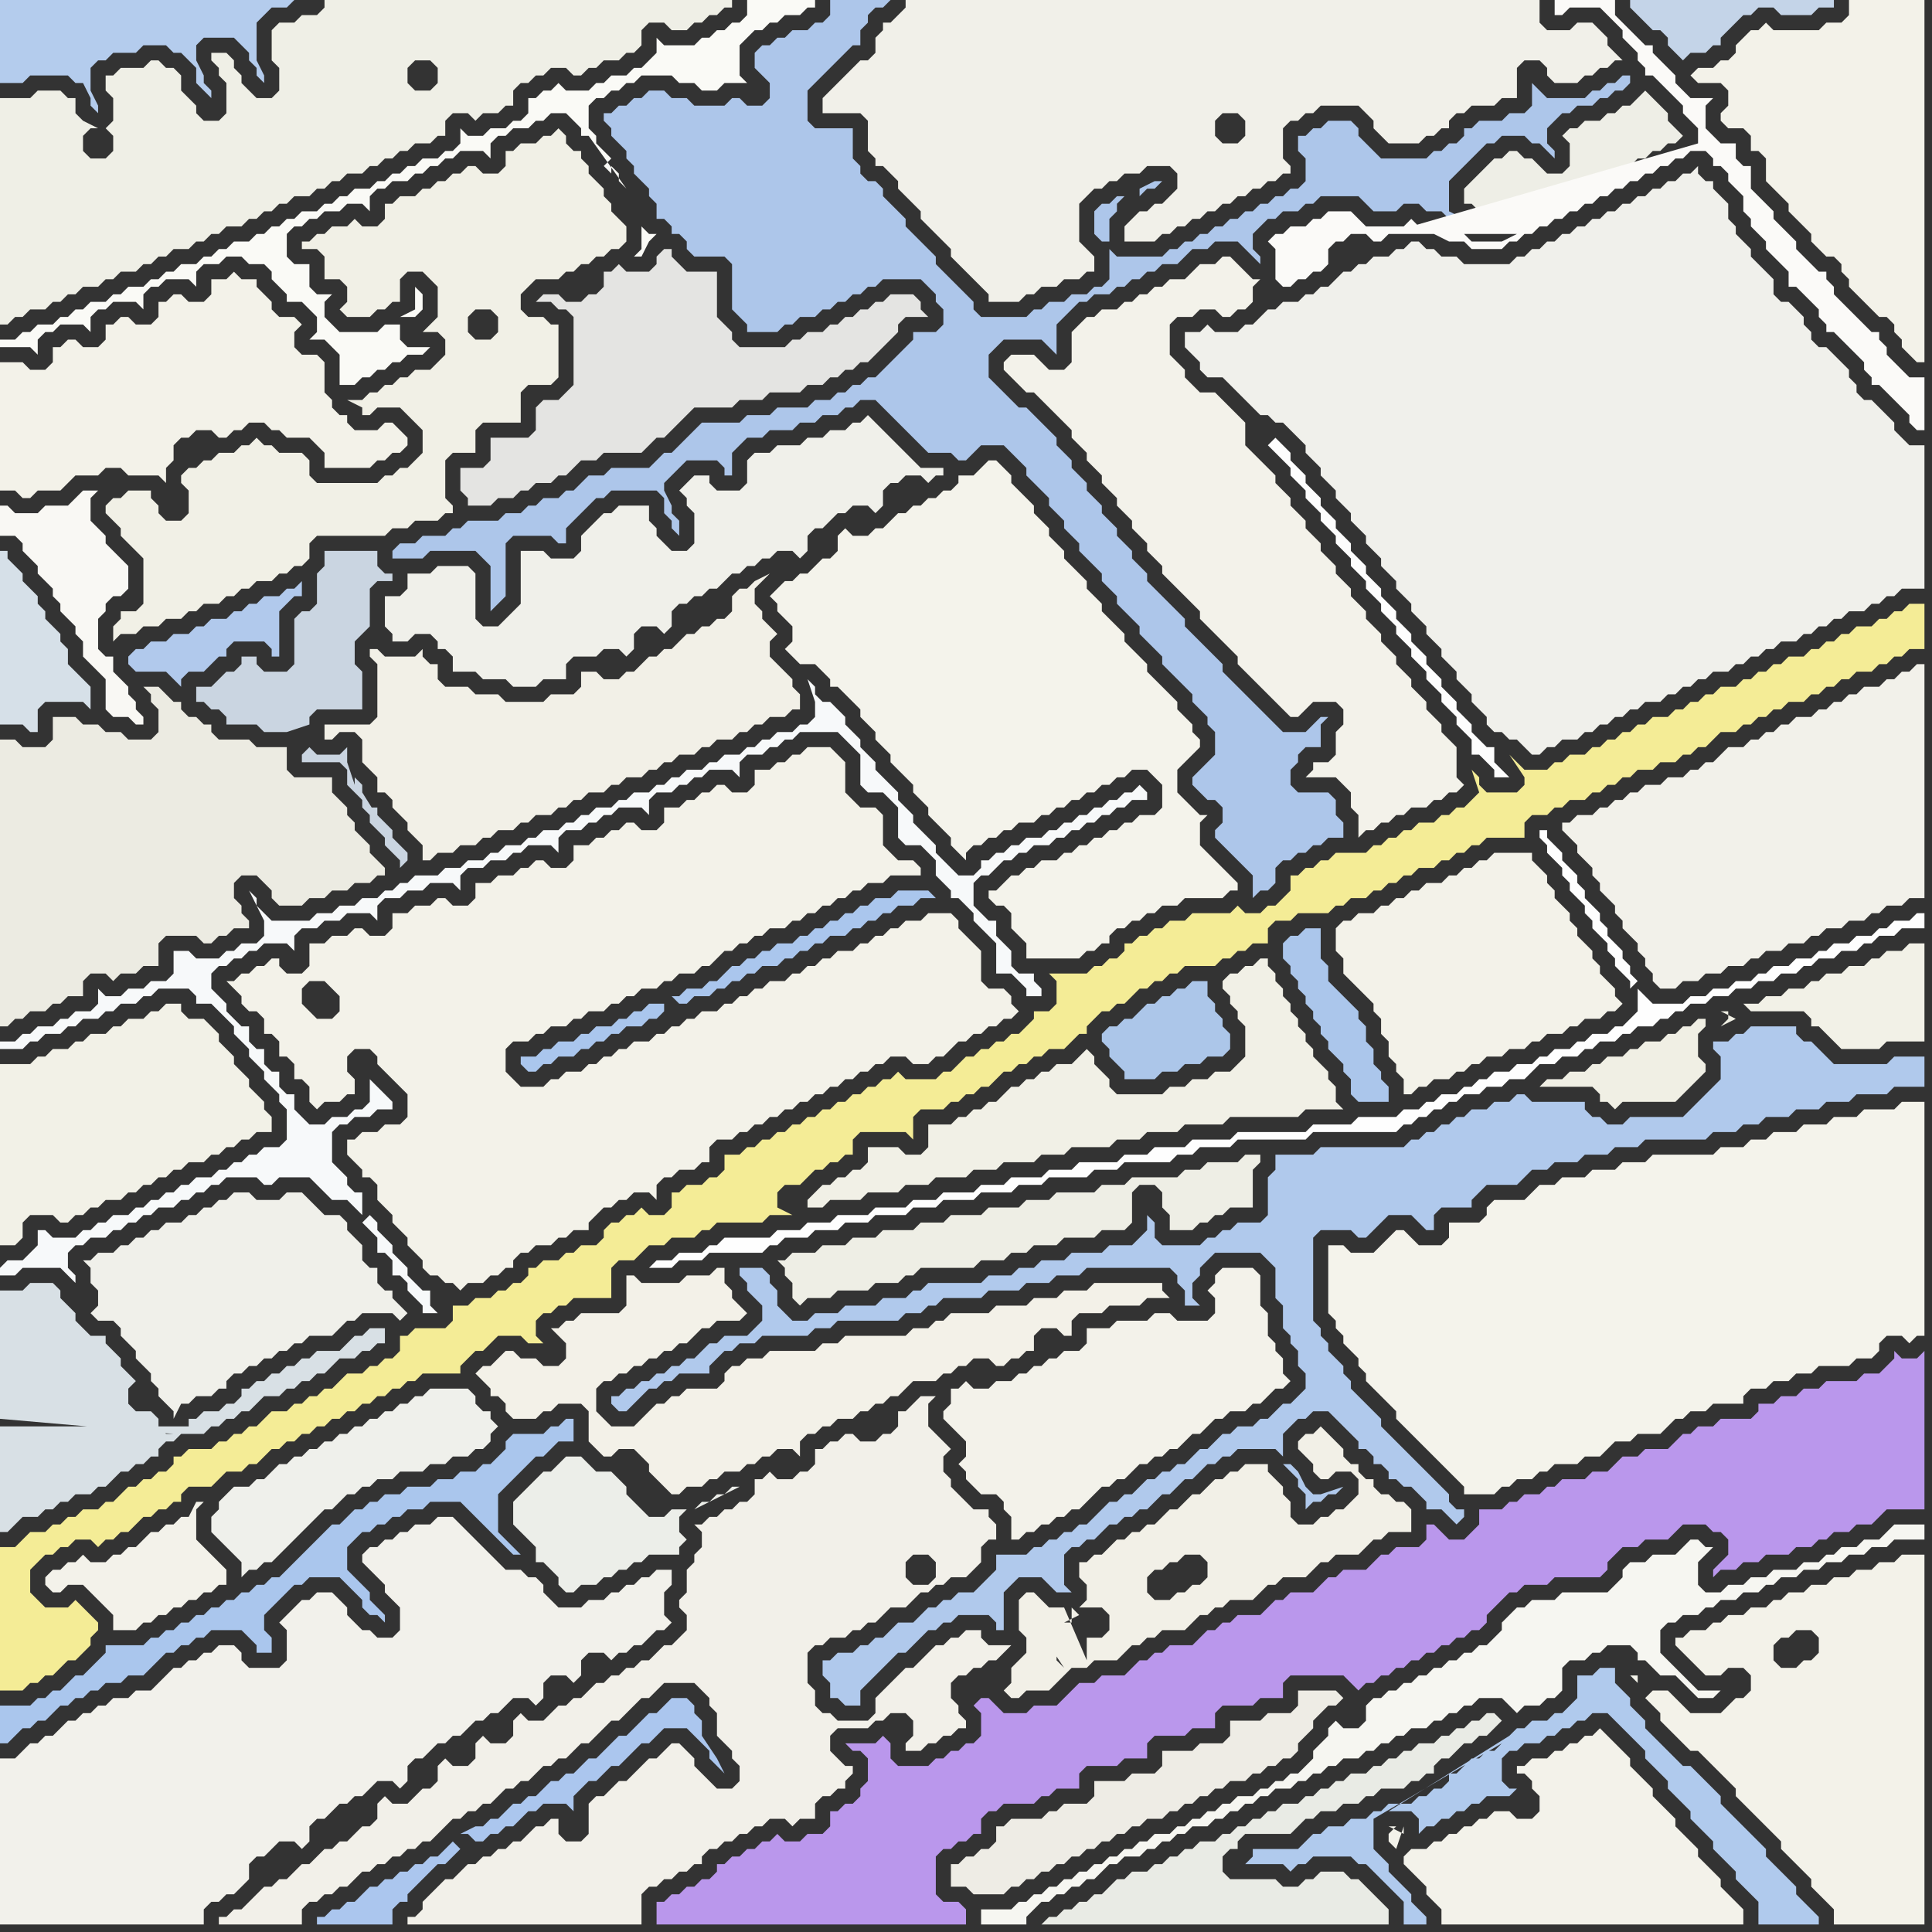 <svg width="256" height="256" xmlns="http://www.w3.org/2000/svg"><rect width="100%" height="100%" fill="#333333" stroke="none"/><script> 
var tempColor;
function hoverPath(evt){
obj = evt.target;
tempColor = obj.getAttribute("fill");
obj.setAttribute("fill","red");
//alert(tempColor);
//obj.setAttribute("stroke","red");}
function recoverPath(evt){
obj = evt.target;
obj.setAttribute("fill", tempColor);
//obj.setAttribute("stroke", tempColor);
}</script><path onmouseover="hoverPath(evt)" onmouseout="recoverPath(evt)" fill="rgb(242,241,231)" d="M  0,144l 0,21 2,0 1,-1 0,-2 1,-1 3,0 1,1 1,0 1,-1 1,0 1,-1 1,0 1,-1 2,0 1,-1 1,0 1,-1 1,0 1,-1 1,0 1,-1 1,0 1,-1 2,0 1,-1 1,0 1,-1 1,0 1,-1 1,0 1,-1 2,0 0,-2 -1,-1 0,-1 -1,-1 -1,-1 0,-1 -1,-1 -1,-1 0,-1 -1,-1 -1,-1 0,-1 -1,-1 -1,-1 -2,0 -1,-1 0,-1 -2,0 -1,1 -1,0 -1,1 -2,0 -1,1 -1,0 -1,1 -2,0 -1,1 -1,0 -1,1 -2,0 -1,1 -1,0 -1,1 -4,0Z"/>
<path onmouseover="hoverPath(evt)" onmouseout="recoverPath(evt)" fill="rgb(247,249,250)" d="M  0,168l 0,1 2,0 1,-1 5,0 1,1 1,1 0,-1 -1,-1 0,-2 1,-1 1,0 1,-1 2,0 1,-1 1,0 1,-1 1,0 1,-1 1,0 1,-1 2,0 1,-1 1,0 1,-1 1,0 1,-1 1,0 1,-1 4,0 1,1 1,0 1,-1 4,0 1,1 1,1 1,1 2,0 1,1 1,1 0,-3 -1,0 -1,-1 0,-1 -1,-1 -1,-1 0,-4 1,-1 1,0 1,-1 2,0 1,-1 2,0 0,-1 -1,-1 0,0 -1,-1 -1,-1 0,3 -1,1 -1,0 -1,1 -2,0 -1,1 -2,0 -1,-1 -1,-1 0,-2 -1,0 -1,-1 0,-2 -1,0 -1,-1 0,-2 -1,0 -1,-1 0,-2 -1,0 -2,-2 0,-1 -1,-1 -1,-1 0,-2 1,-1 1,0 1,-1 1,0 1,-1 1,0 1,-1 3,0 1,1 0,-2 1,-1 2,0 1,-1 2,0 1,-1 3,0 1,1 0,-2 1,-1 2,0 1,-1 2,0 1,-1 3,0 1,1 0,-2 1,-1 2,0 1,-1 2,0 1,-1 1,0 1,-1 3,0 1,1 0,-2 1,-1 2,0 1,-1 1,0 1,-1 1,0 1,-1 3,0 1,1 0,-2 1,-1 2,0 1,-1 1,0 1,-1 1,0 1,-1 3,0 1,1 0,-2 1,-1 2,0 1,-1 1,0 1,-1 1,0 1,-1 5,0 1,1 1,1 1,1 0,4 1,1 2,0 1,1 1,1 0,4 1,1 2,0 1,1 1,1 0,2 1,1 1,1 0,1 1,0 1,1 1,1 0,1 1,1 1,1 1,1 0,4 2,0 1,1 1,1 0,1 2,0 0,-1 -1,-1 0,-1 -2,0 -1,-1 0,-2 -1,-1 -1,-1 0,-2 -1,0 -1,-1 -1,-1 0,-3 1,-1 1,0 1,-1 1,-1 1,0 1,-1 1,0 1,-1 2,0 1,-1 1,0 1,-1 1,0 1,-1 1,0 1,-1 1,0 1,-1 1,0 1,-1 2,0 0,-1 -1,-1 -1,1 -1,0 -1,1 -1,0 -1,1 -1,0 -1,1 -1,0 -1,1 -1,0 -1,1 -1,0 -1,1 -2,0 -1,1 -1,0 -1,1 -1,0 -1,1 -1,0 0,1 -1,1 -2,0 -1,-1 -1,-1 -1,-1 0,-1 -1,-1 -1,-1 -1,-1 0,-1 -1,-1 -1,-1 0,-1 -1,-1 -1,-1 -1,-1 0,-1 -1,-1 -1,-1 0,-1 -1,-1 -1,-1 0,-1 -1,-1 -1,-1 -1,0 -1,-1 0,-1 -1,-1 1,3 0,2 -1,1 -1,0 -1,1 -2,0 -1,1 -1,0 -1,1 -1,0 -1,1 -2,0 -1,1 -1,0 -1,1 -2,0 -1,1 -1,0 -1,1 -1,0 -1,1 -2,0 -1,1 -1,0 -1,1 -2,0 -1,1 -1,0 -1,1 -1,0 -1,1 -2,0 -1,1 -1,0 -1,1 -2,0 -1,1 -1,0 -1,1 -2,0 -1,1 -2,0 -1,1 -3,0 -1,1 -1,0 -1,1 -1,0 -1,1 -2,0 -1,1 -2,0 -1,1 -2,0 -1,1 -5,0 -1,-1 -1,-1 0,-1 -1,-1 2,4 0,2 -1,1 -2,0 -1,1 -1,0 -1,1 -3,0 -1,-1 -2,0 0,3 -1,1 -2,0 -1,1 -2,0 -1,1 -2,0 -1,-1 0,2 -1,1 -2,0 -1,1 -1,0 -1,1 -2,0 -1,1 -1,0 -1,1 -2,0 0,1 3,0 1,-1 1,0 1,-1 2,0 1,-1 1,0 1,-1 2,0 1,-1 1,0 1,-1 2,0 1,-1 1,0 1,-1 4,0 1,1 0,1 2,0 1,1 1,1 1,1 0,1 1,1 1,1 0,1 1,1 1,1 0,1 1,1 1,1 0,1 1,1 0,4 -1,1 -2,0 -1,1 -1,0 -1,1 -1,0 -1,1 -1,0 -1,1 -2,0 -1,1 -1,0 -1,1 -1,0 -1,1 -1,0 -1,1 -1,0 -1,1 -2,0 -1,1 -1,0 -1,1 -1,0 -1,1 -3,0 -1,-1 -1,0 0,2 -2,2 -2,0 -1,1 49,-7 -1,1 0,0 1,1 1,1 0,2 1,0 1,1 0,2 1,0 1,1 0,1 1,1 1,1 0,1 2,0 -1,-1 0,-2 -1,0 -1,-1 -1,-1 0,-1 -1,-1 -1,-1 0,-1 -1,-1 -1,-1 0,-1 -1,-1 -49,7Z"/>
<path onmouseover="hoverPath(evt)" onmouseout="recoverPath(evt)" fill="rgb(243,242,234)" d="M  133,48l 0,1 1,1 1,1 1,1 1,0 1,1 1,1 1,1 1,1 1,1 0,1 1,1 1,1 0,1 1,1 1,1 0,1 1,1 1,1 0,1 1,1 1,1 0,1 1,1 1,1 0,1 1,1 1,1 0,1 1,1 1,1 1,1 1,1 1,1 0,1 1,1 1,1 1,1 1,1 1,1 0,1 1,1 1,1 1,1 1,1 1,1 1,1 1,1 1,0 1,-1 1,-1 3,0 1,1 0,2 -1,1 0,3 -1,1 -2,0 0,1 -1,1 4,0 1,1 1,1 0,2 1,1 0,3 1,-1 1,0 1,-1 1,0 1,-1 1,0 1,-1 2,0 1,-1 1,0 1,-1 1,0 1,-1 -1,-1 0,-4 -1,-1 -1,-1 0,-1 -1,-1 -1,-1 0,-1 -1,-1 -1,-1 0,-1 -1,-1 -1,-1 0,-1 -1,-1 -1,-1 0,-1 -1,-1 -1,-1 0,-1 -1,-1 -1,-1 0,-1 -1,-1 -1,-1 0,-1 -1,-1 -1,-1 0,-1 -1,-1 -1,-1 0,-1 -2,-2 0,-1 -1,-1 -1,-1 0,-1 -1,-1 -1,-1 -1,-1 -1,-1 0,-3 -2,-2 -1,-1 -1,-1 -2,0 -1,-1 -1,-1 0,-1 -1,-1 -1,-1 0,-4 1,-1 2,0 1,-1 2,0 1,1 1,0 1,-1 1,0 1,-1 0,-2 1,-1 -1,0 -1,-1 0,0 -1,-1 -1,-1 -1,0 -1,1 -2,0 -1,1 -1,1 -2,0 -1,1 -1,0 -1,1 -1,0 -1,1 -1,0 -1,1 -2,0 -1,1 -1,0 -1,1 -1,1 0,4 -1,1 -2,0 -1,-1 -1,-1 -3,0 -1,1Z"/>
<path onmouseover="hoverPath(evt)" onmouseout="recoverPath(evt)" fill="rgb(242,241,234)" d="M  234,126l 2,0 1,-1 2,0 1,-1 1,0 1,-1 2,0 1,-1 2,0 1,-1 1,0 1,-1 2,0 1,-1 2,0 0,-31 -1,0 -1,1 -1,0 -1,1 -1,0 -1,1 -2,0 -1,1 -1,0 -1,1 -1,0 -1,1 -1,0 -1,1 -2,0 -1,1 -1,0 -1,1 -1,0 -1,1 -1,0 -1,1 -2,0 -1,1 -1,1 -1,0 -1,1 -1,0 -1,1 -2,0 -1,1 -2,0 -1,1 -1,0 -1,1 -1,0 -1,1 -1,0 -1,1 -2,0 -1,1 -1,0 0,1 1,1 0,0 1,1 0,1 1,1 1,1 0,1 1,1 0,1 1,1 1,1 0,1 1,1 0,1 1,1 1,1 0,1 1,1 0,1 1,1 0,1 1,1 2,0 1,-1 2,0 1,-1 2,0 1,-1 2,0 1,-1 1,0 1,-1Z"/>
<path onmouseover="hoverPath(evt)" onmouseout="recoverPath(evt)" fill="rgb(240,240,234)" d="M  13,171l 0,2 -1,1 1,1 2,0 1,1 0,1 1,1 1,1 0,1 1,1 1,1 0,1 1,1 0,1 1,1 1,1 0,1 1,-2 1,0 1,-1 2,0 1,-1 1,0 0,-1 1,-1 1,0 1,-1 1,0 1,-1 1,0 1,-1 1,0 1,-1 1,0 1,-1 3,0 1,-1 1,-1 1,0 1,-1 4,0 1,1 1,-1 0,0 -1,-1 0,0 -1,-1 0,-1 -1,0 -1,-1 0,-2 -1,0 -1,-1 0,-2 -1,-1 -1,-1 0,-1 -1,-1 -2,0 -1,-1 -2,-2 -2,0 -1,1 -3,0 -1,-1 -2,0 -1,1 -1,0 -1,1 -1,0 -1,1 -1,0 -1,1 -2,0 -1,1 -1,0 -1,1 -1,0 -1,1 -1,0 -1,1 -2,0 -1,1 -1,0 1,1 0,2 1,1Z"/>
<path onmouseover="hoverPath(evt)" onmouseout="recoverPath(evt)" fill="rgb(172,198,233)" d="M  146,137l 0,1 1,1 0,1 1,1 1,1 0,1 4,0 1,-1 2,0 1,-1 2,0 1,-1 2,0 1,-1 0,-2 -1,-1 0,-1 -1,-1 0,-1 -1,-1 0,-2 -2,0 -1,1 -1,0 -1,1 -1,0 -1,1 -1,0 -1,1 -1,1 -1,0 -1,1 -1,0 -1,1Z"/>
<path onmouseover="hoverPath(evt)" onmouseout="recoverPath(evt)" fill="rgb(240,240,235)" d="M  183,74l 0,1 1,1 1,1 0,1 1,1 1,1 0,1 1,1 1,1 0,1 1,1 1,1 0,1 1,1 1,1 0,1 1,1 1,1 0,1 1,1 1,1 0,1 1,1 1,0 1,1 1,0 1,1 1,1 1,0 1,-1 1,0 1,-1 2,0 1,-1 1,0 1,-1 1,0 1,-1 1,0 1,-1 1,0 1,-1 2,0 1,-1 1,0 1,-1 1,0 1,-1 1,0 1,-1 2,0 1,-1 1,0 1,-1 1,0 1,-1 1,0 1,-1 2,0 1,-1 1,0 1,-1 1,0 1,-1 1,0 1,-1 2,0 1,-1 1,0 1,-1 1,0 1,-1 3,0 0,-19 -2,0 -1,-1 -1,-1 0,-1 -1,-1 -1,-1 -1,-1 -1,0 -1,-1 0,-1 -1,-1 0,-1 -1,-1 -1,-1 -1,-1 -1,0 -1,-1 0,-1 -1,-1 0,-1 -1,-1 -1,-1 -1,0 -1,-1 0,-2 -1,-1 -1,-1 -1,-1 0,-1 -1,-1 -1,-1 0,-1 -1,-1 0,-2 -1,-1 -1,-1 0,-1 -1,0 -1,-1 0,-1 -1,1 -1,0 -1,1 -1,0 -1,1 -1,0 -1,1 -1,0 -1,1 -1,0 -1,1 -1,0 -1,1 -1,0 -1,1 -1,0 -1,1 -1,0 -1,1 -1,0 -1,1 -1,0 -1,1 -1,0 -1,1 -6,0 -1,-1 -2,0 -1,-1 -1,0 -1,-1 -1,0 -1,1 -1,0 -1,1 -2,0 -1,1 -1,0 -1,1 -1,0 -1,1 -1,1 -1,0 -1,1 -1,0 -1,1 -2,0 -1,1 -1,0 -1,1 -1,1 -1,0 -1,1 -3,0 -1,-1 -1,1 -2,0 0,2 1,1 0,0 1,1 0,1 1,1 2,0 1,1 1,1 1,1 1,1 1,1 1,0 1,1 1,0 1,1 1,1 1,1 0,1 1,1 1,1 0,1 1,1 1,1 0,1 1,1 1,1 0,1 1,1 1,1 0,1 1,1 1,1Z"/>
<path onmouseover="hoverPath(evt)" onmouseout="recoverPath(evt)" fill="rgb(243,242,233)" d="M  218,225l 0,0 1,1 1,1 0,1 1,1 1,1 1,1 1,1 1,0 1,1 1,1 1,1 1,1 1,1 0,1 1,1 1,1 1,1 1,1 1,1 1,1 0,1 1,1 1,1 1,1 1,1 0,1 1,1 1,1 1,1 0,2 12,0 0,-49 -3,0 -1,1 -2,0 -1,1 -2,0 -1,1 -2,0 -1,1 -2,0 -1,1 -2,0 -1,1 -1,0 -1,1 -2,0 -1,1 -2,0 -1,1 -1,0 -1,1 -2,0 -1,1 -1,0 0,1 1,1 0,0 1,1 1,1 1,1 2,0 1,-1 2,0 1,1 0,2 -1,1 -1,0 -2,2 -4,0 -1,-1 -1,-1 -1,-1 -2,0 -1,1 -1,-2 0,-1 -1,0 1,1 1,2 17,-5 0,-2 1,-1 1,0 1,-1 2,0 1,1 0,2 -1,1 -1,0 -1,1 -2,0 -1,-1 -17,5Z"/>
<path onmouseover="hoverPath(evt)" onmouseout="recoverPath(evt)" fill="rgb(242,241,235)" d="M  0,242l 0,13 27,0 0,-2 1,-1 1,0 1,-1 1,0 1,-1 1,-1 0,-2 1,-1 1,0 1,-1 1,-1 2,0 1,1 1,-1 0,-2 1,-1 1,0 1,-1 1,-1 1,0 1,-1 1,0 1,-1 1,-1 2,0 1,1 1,-1 0,-2 1,-1 1,0 1,-1 1,-1 1,0 1,-1 1,0 1,-1 1,-1 1,0 1,-1 1,0 1,-1 1,-1 2,0 1,1 1,-1 0,-2 1,-1 2,0 1,1 1,-1 0,-2 1,-1 2,0 1,1 1,-1 1,0 1,-1 1,0 1,-1 1,-1 1,0 1,-1 -1,-1 0,-3 1,-1 0,-2 -2,0 -1,1 -1,0 -1,1 -1,0 -1,1 -1,0 -1,1 -2,0 -1,1 -3,0 -1,-1 -1,-1 0,-1 -1,-1 -1,0 -1,-1 -2,0 -1,-1 -1,-1 -1,-1 -1,-1 -1,-1 -1,-1 -1,-1 -2,0 -1,1 -2,0 -1,1 -1,0 -1,1 -1,0 -1,1 -1,0 -1,1 0,1 1,1 0,0 1,1 1,1 0,1 1,1 1,1 0,3 -1,1 -2,0 -1,-1 -1,0 -1,-1 -1,-1 0,-1 -1,-1 -1,-1 -2,0 -1,1 -1,0 -1,1 -1,1 -1,1 1,1 0,4 -1,1 -4,0 -1,-1 0,-1 -1,-1 -2,0 -1,1 -1,0 -1,1 -1,0 -1,1 -1,0 -1,1 -1,1 -1,1 -2,0 -1,1 -2,0 -1,1 -1,0 -1,1 -1,0 -1,1 -1,0 -1,1 -1,1 -1,0 -1,1 -1,0 -1,1 -1,1 -2,0Z"/>
<path onmouseover="hoverPath(evt)" onmouseout="recoverPath(evt)" fill="rgb(239,240,235)" d="M  28,202l 0,1 1,1 1,1 1,1 1,1 0,2 1,-1 1,0 1,-1 1,0 1,-1 1,-1 1,-1 1,-1 1,-1 1,-1 1,-1 1,0 1,-1 1,-1 1,0 1,-1 1,0 1,-1 2,0 1,-1 3,0 1,-1 2,0 1,-1 2,0 1,-1 1,0 1,-1 0,-1 1,-1 -1,-1 0,-1 -1,0 -1,-1 0,-1 -1,-1 -5,0 -1,1 -1,0 -1,1 -1,0 -1,1 -1,0 -1,1 -1,0 -1,1 -1,0 -1,1 -1,0 -1,1 -1,0 -1,1 -1,0 -1,1 -1,0 -1,1 -1,0 -1,1 -1,1 -1,0 -1,1 -2,0 -1,1 -1,1 0,1 -1,1Z"/>
<path onmouseover="hoverPath(evt)" onmouseout="recoverPath(evt)" fill="rgb(243,242,233)" d="M  0,51l 0,14 2,0 1,1 1,0 1,-1 3,0 1,-1 1,-1 3,0 1,-1 2,0 1,1 4,0 1,1 0,-2 1,-1 0,-2 1,-1 1,0 1,-1 2,0 1,1 1,0 1,-1 1,0 1,-1 2,0 1,1 1,0 1,1 3,0 1,1 1,1 0,2 6,0 1,-1 1,0 1,-1 1,0 1,-1 0,-1 -1,-1 0,0 -1,-1 -1,0 -1,1 -3,0 -1,-1 0,-1 -1,0 -1,-1 0,-1 -1,-1 0,-4 -1,-1 -2,0 -1,-1 0,-2 1,-1 -1,-1 -2,0 -1,-1 0,-1 -1,-1 -1,-1 0,-1 -2,0 -1,-1 -1,1 -2,0 0,2 -1,1 -2,0 -1,-1 -1,0 -1,1 -1,0 0,2 -1,1 -2,0 -1,-1 -1,0 -1,1 -1,0 0,2 -1,1 -2,0 -1,-1 -1,0 -1,1 -1,0 0,2 -1,1 -2,0 -1,-1 -3,0Z"/>
<path onmouseover="hoverPath(evt)" onmouseout="recoverPath(evt)" fill="rgb(243,241,232)" d="M  86,187l 0,0 -1,1 -1,1 -3,0 -1,-1 -1,-1 0,-3 1,-1 1,0 1,-1 1,0 1,-1 1,0 1,-1 1,0 1,-1 1,0 1,-1 1,0 1,-1 1,-1 1,0 1,-1 3,0 1,-1 -1,-1 0,0 -1,-1 0,-1 -1,-1 0,-2 -1,0 -1,1 -3,0 -1,1 -5,0 -1,-1 -1,0 0,4 -1,1 -5,0 -1,1 -1,0 -1,1 -1,0 1,1 1,1 0,2 -1,1 -2,0 -1,-1 -2,0 -1,-1 -1,0 -1,1 -1,1 -1,0 -1,1 1,1 1,1 0,1 1,0 1,1 0,1 1,1 3,0 1,-1 1,0 1,-1 3,0 1,1 0,4 1,1 1,1 1,0 1,-1 2,0 1,1 1,1 0,1 1,1 1,1 1,1 1,0 1,-1 2,0 1,-1 1,0 1,-1 2,0 1,-1 1,0 1,-1 1,0 1,-1 2,0 1,1 0,-2 1,-1 1,0 1,-1 1,0 1,-1 2,0 1,-1 1,0 1,-1 1,0 1,-1 1,0 1,-1 1,-1 3,0 1,-1 1,0 1,-1 1,0 1,-1 2,0 1,1 1,0 1,-1 1,0 1,-1 1,0 0,-2 1,-1 2,0 1,1 1,0 0,-2 1,-1 3,0 1,-1 4,0 1,-1 3,0 -1,-1 0,-1 -9,0 -1,1 -3,0 -1,1 -3,0 -1,1 -4,0 -1,1 -5,0 -1,1 -1,0 -1,1 -2,0 -1,1 -8,0 -1,1 -2,0 -1,1 -6,0 -1,1 -2,0 -1,1 -1,0 -1,1 0,1 -1,1 -4,0 -1,1 -1,0 -1,1 -1,0 -1,1Z"/>
<path onmouseover="hoverPath(evt)" onmouseout="recoverPath(evt)" fill="rgb(243,242,234)" d="M  126,186l 0,0 -1,1 0,1 1,1 1,1 1,1 0,2 -1,1 1,1 0,1 1,1 1,1 2,0 1,1 0,1 1,1 0,3 1,0 1,-1 1,0 1,-1 1,0 1,-1 1,0 1,-1 1,0 1,-1 1,-1 1,-1 1,0 1,-1 1,0 1,-1 1,-1 1,0 1,-1 1,0 1,-1 1,0 1,-1 1,-1 1,0 1,-1 1,-1 1,0 1,-1 2,0 1,-1 1,0 1,-1 1,-1 1,0 1,-1 -1,-1 0,-2 -1,-1 0,-1 -1,-1 0,-3 -1,-1 0,-4 -1,-1 -4,0 -1,1 0,1 -1,1 1,1 0,2 -1,1 -4,0 -1,-1 -2,0 -1,1 -4,0 -1,1 -3,0 0,2 -1,1 -2,0 -1,1 -1,0 -1,1 -1,0 -1,1 -1,0 -1,1 -2,0 -1,1 -2,0 -1,-1 -1,1 -1,0Z"/>
<path onmouseover="hoverPath(evt)" onmouseout="recoverPath(evt)" fill="rgb(253,253,253)" d="M  168,59l 0,0 1,1 2,2 0,1 2,2 0,1 1,1 1,1 0,1 1,1 1,1 0,1 1,1 1,1 0,1 2,2 0,1 2,2 0,1 1,1 1,1 0,1 1,1 1,1 0,1 1,1 1,1 0,1 1,1 1,1 0,1 1,1 1,1 0,1 1,1 1,1 0,2 1,0 1,1 1,1 0,1 2,0 -1,-1 -1,-1 0,-2 -1,0 -1,-1 -1,-1 0,-1 -1,-1 -1,-1 0,-1 -1,-1 -1,-1 0,-1 -1,-1 -1,-1 0,-1 -1,-1 -1,-1 0,-1 -1,-1 -1,-1 0,-1 -1,-1 -1,-1 0,-1 -1,-1 -1,-1 0,-1 -1,-1 -1,-1 0,-1 -1,-1 -1,-1 0,-1 -1,-1 -1,-1 0,-1 -1,-1 -1,-1 0,-1 -1,-1 -1,-1 0,-1 -1,-1 -1,-1 -1,1 -1,-1Z"/>
<path onmouseover="hoverPath(evt)" onmouseout="recoverPath(evt)" fill="rgb(243,242,233)" d="M  177,123l 0,3 1,1 0,2 1,1 1,1 1,1 1,1 0,1 1,1 0,2 1,1 0,2 1,1 0,1 1,1 0,2 1,0 1,-1 1,0 1,-1 2,0 1,-1 1,0 1,-1 1,0 1,-1 2,0 1,-1 2,0 1,-1 1,0 1,-1 2,0 1,-1 1,0 1,-1 2,0 1,-1 1,0 1,-1 -1,-1 0,-1 -1,-1 -1,-1 0,-1 -1,-1 0,-1 -1,-1 -1,-1 0,-1 -1,-1 0,-1 -1,-1 -1,-1 0,-1 -1,-1 0,-1 -1,-1 -1,-1 0,-1 -5,0 -1,1 -1,0 -1,1 -1,0 -1,1 -1,0 -1,1 -2,0 -1,1 -1,0 -1,1 -1,0 -1,1 -1,0 -1,1 -2,0 -1,1 -1,0 -1,1Z"/>
<path onmouseover="hoverPath(evt)" onmouseout="recoverPath(evt)" fill="rgb(241,240,230)" d="M  15,69l 1,1 0,1 1,1 1,1 1,1 0,6 -1,1 -2,0 0,1 -1,1 0,2 1,-1 2,0 1,-1 2,0 1,-1 2,0 1,-1 1,0 1,-1 2,0 1,-1 1,0 1,-1 1,0 1,-1 2,0 1,-1 1,0 1,-1 1,0 1,-1 0,-2 1,-1 9,0 1,-1 2,0 1,-1 3,0 1,-1 1,0 0,-1 -1,-1 0,-5 1,-1 3,0 0,-3 1,-1 5,0 0,-4 1,-1 3,0 1,-1 0,-7 -1,0 -1,-1 -2,0 -1,-1 0,-2 1,-1 1,-1 3,0 1,-1 1,0 1,-1 1,0 1,-1 1,0 1,-1 1,0 1,-1 0,-2 -1,-1 0,0 -1,-1 0,-1 -1,-1 0,-1 -1,-1 -1,-1 0,-1 -1,-1 0,-1 -1,0 -1,-1 0,-1 -1,-1 -1,1 -1,0 -1,1 -2,0 -1,1 -1,0 0,2 -1,1 -2,0 -1,-1 -1,0 -1,1 -1,0 -1,1 -1,0 -1,1 -1,0 -1,1 -2,0 -1,1 -1,0 0,2 -1,1 -2,0 -1,-1 -1,1 -2,0 -1,1 -1,0 -1,1 -1,0 0,1 2,0 1,1 0,3 2,0 1,1 0,2 -1,1 1,1 3,0 1,-1 1,0 1,-1 1,0 0,-3 1,-1 2,0 1,1 1,1 0,4 -1,1 -1,1 2,0 1,1 0,2 -1,1 -1,1 -2,0 -1,1 -1,0 -1,1 -1,0 -1,1 -1,0 -1,1 -2,0 2,1 0,1 1,0 1,-1 3,0 1,1 1,1 1,1 0,3 -1,1 -1,1 -1,0 -1,1 -1,0 -1,1 -8,0 -1,-1 0,-2 -1,-1 -3,0 -1,-1 -1,0 -1,-1 -1,1 -1,0 -1,1 -2,0 -1,1 -1,0 -1,1 -1,0 -1,1 0,1 1,1 0,3 -1,1 -2,0 -1,-1 0,-1 -1,-1 0,-1 -3,0 -1,1 -1,0 -1,1 0,1 1,1 47,-25 0,-2 1,-1 2,0 1,1 0,2 -1,1 -2,0 -1,-1 -47,25Z"/>
<path onmouseover="hoverPath(evt)" onmouseout="recoverPath(evt)" fill="rgb(202,213,225)" d="M  40,100l 0,1 5,0 1,1 0,2 1,1 1,1 0,1 1,1 0,1 1,1 1,1 0,1 1,1 1,1 0,1 1,-1 0,-1 -1,-1 0,0 -1,-1 0,-1 -1,-1 -1,-1 0,-1 -1,0 1,2 1,1 1,2 1,1 -5,-8 0,-1 -1,-1 0,1 -1,-3 0,-2 -1,1 -3,0 -1,-1 -1,1 1,-4 0,-1 1,-1 6,0 0,-5 -1,-1 0,-3 1,-1 1,-1 0,-5 1,-1 2,0 0,-1 -1,0 -1,-1 0,-2 -7,0 0,2 -1,1 0,4 -1,1 -1,0 -1,1 0,6 -1,1 -3,0 -1,-1 0,-1 -2,0 0,1 -1,1 -1,0 -1,1 -1,1 -2,0 0,2 1,0 1,1 1,0 1,1 0,1 4,0 1,1 3,0 3,-1 -1,4Z"/>
<path onmouseover="hoverPath(evt)" onmouseout="recoverPath(evt)" fill="rgb(242,240,231)" d="M  48,100l 0,1 1,1 1,1 0,2 1,0 1,1 0,1 1,1 1,1 0,1 1,1 1,1 0,2 1,0 1,-1 2,0 1,-1 2,0 1,-1 1,0 1,-1 2,0 1,-1 1,0 1,-1 2,0 1,-1 1,0 1,-1 1,0 1,-1 2,0 1,-1 1,0 1,-1 2,0 1,-1 1,0 1,-1 1,0 1,-1 2,0 1,-1 1,0 1,-1 2,0 1,-1 1,0 1,-1 1,0 1,-1 2,0 1,-1 1,0 0,-2 -1,-1 0,-1 -1,-1 -1,-1 -1,-1 0,-2 1,-1 -1,-1 -1,-1 0,-1 -1,-1 0,-2 1,-1 1,-1 -2,1 0,0 -1,1 -1,0 -1,1 0,2 -1,1 -1,0 -1,1 -1,0 -1,1 -1,0 -1,1 -1,1 -1,0 -1,1 -1,0 -1,1 -1,1 -1,0 -1,1 -2,0 -1,-1 -2,0 0,2 -1,1 -3,0 -1,1 -5,0 -1,-1 -3,0 -1,-1 -3,0 -1,-1 0,-2 -1,0 -1,-1 0,-1 -1,1 -4,0 -1,-1 -1,0 0,1 1,1 0,7 -1,1 -6,0 0,2 1,0 1,-1 2,0 1,1Z"/>
<path onmouseover="hoverPath(evt)" onmouseout="recoverPath(evt)" fill="rgb(171,198,238)" d="M  60,244l -1,1 -1,1 -1,0 -1,1 -1,0 -1,1 -1,0 -1,1 -1,0 -1,1 -1,0 -1,1 -1,1 -1,0 -1,1 -1,0 -1,1 -1,0 0,1 10,0 0,-2 1,-1 1,0 0,-1 1,-1 2,-2 1,-1 1,0 1,-1 1,-1 -1,-1 1,-1 1,0 1,1 1,0 1,-1 1,0 1,-1 1,0 1,-1 1,-1 1,0 1,-1 3,0 1,1 0,-2 1,-1 1,-1 1,0 1,-1 1,-1 1,0 1,-1 2,-2 1,0 1,-1 1,-1 3,0 1,1 1,1 1,1 0,1 1,1 1,1 -1,-2 -2,-3 0,-2 -1,-1 0,-1 -1,-1 -2,0 -2,2 -1,0 -1,1 -1,1 -1,1 -1,0 -1,1 -1,1 -1,1 -1,0 -1,1 -1,1 -1,0 -1,1 -1,0 -1,1 -1,1 -1,0 -1,1 -1,0 -1,1 -1,1 -1,0 -1,1 -1,0 -2,1 -1,1Z"/>
<path onmouseover="hoverPath(evt)" onmouseout="recoverPath(evt)" fill="rgb(236,238,233)" d="M  71,196l -1,1 -1,1 -1,1 0,3 1,1 1,1 1,1 0,2 1,0 1,1 1,1 0,1 1,1 1,0 1,-1 2,0 1,-1 1,0 1,-1 1,0 1,-1 1,0 1,-1 4,0 0,-1 1,-1 -1,-1 0,-2 1,-1 -2,0 -1,1 -2,0 -1,-1 -1,-1 -1,-1 0,-1 -1,-1 -1,-1 -2,0 -1,-1 -1,-1 -2,0 -1,1 0,0 -1,1 -1,0 -1,1 21,4 0,0 1,-1 1,0 1,-1 1,0 1,-1 1,0 -6,3 -21,-4Z"/>
<path onmouseover="hoverPath(evt)" onmouseout="recoverPath(evt)" fill="rgb(176,201,236)" d="M  110,220l -1,0 0,2 1,1 0,2 1,0 1,1 2,0 0,-2 1,-1 1,-1 1,-1 1,-1 1,-1 1,0 1,-1 1,-1 1,-1 1,0 1,-1 1,0 1,-1 4,0 1,1 0,1 1,0 0,-5 1,-1 1,-1 3,0 1,1 1,1 2,0 -1,-1 0,-4 1,-1 1,0 1,-1 1,0 1,-1 1,-1 1,0 1,-1 1,0 1,-1 1,0 1,-1 1,-1 1,0 1,-1 1,-1 1,0 2,-2 1,0 1,-1 1,0 1,-1 5,0 1,1 0,-3 1,-1 1,-1 1,0 1,-1 2,0 1,1 1,1 1,1 1,1 0,1 1,0 1,1 0,1 1,0 1,1 0,1 1,0 1,1 1,0 1,1 1,1 0,1 2,0 1,1 1,1 1,-1 0,-1 -1,0 -1,-1 0,-1 -1,-1 -1,-1 -1,-1 -1,-1 -1,-1 -1,-1 -1,-1 -1,-1 -1,-1 0,-1 -1,-1 -1,-1 -1,-1 -1,-1 0,-1 -1,-1 0,-1 -1,-1 -1,-1 0,-1 -1,-1 0,-1 -1,-1 0,-11 1,-1 4,0 1,1 1,0 1,-1 1,-1 1,-1 3,0 1,1 1,1 1,0 0,-2 1,-1 4,0 0,-1 1,-1 1,-1 4,0 1,-1 1,-1 2,0 1,-1 3,0 1,-1 3,0 1,-1 3,0 1,-1 8,0 1,-1 3,0 1,-1 2,0 1,-1 3,0 1,-1 3,0 1,-1 3,0 1,-1 4,0 1,-1 4,0 0,-4 -4,0 -1,1 -7,0 -1,-1 -1,-1 -1,-1 -1,0 -1,-1 0,-1 -6,0 -1,1 -1,0 -1,1 -2,0 0,1 1,1 0,3 -3,3 -1,1 -1,1 -7,0 -1,1 -2,0 -1,-1 -1,0 -1,-1 0,-1 -7,0 -1,-1 -1,0 -1,1 -2,0 -1,1 -2,0 -1,1 -1,0 -1,1 -1,0 -1,1 -1,0 -1,1 -1,0 -1,1 -11,0 -1,1 -5,0 0,2 -1,1 0,5 -1,1 -3,0 -1,1 -1,0 -1,1 -1,0 -1,1 -5,0 -1,-1 0,-2 -1,-1 0,2 -1,1 -1,1 -3,0 -1,1 -4,0 -1,1 -3,0 -1,1 -2,0 -1,1 -3,0 -1,1 -7,0 -1,1 -1,0 -1,1 -3,0 -1,1 -4,0 -1,1 -3,0 -1,1 -2,0 -1,-1 -1,-1 0,-2 -1,-1 0,-1 -1,-1 -3,0 0,1 1,1 0,1 1,1 1,1 0,2 -1,1 -1,1 -3,0 -1,1 -1,0 -1,1 -1,1 -1,0 -1,1 -1,0 -1,1 -1,0 -1,1 -1,0 -1,1 -1,0 -1,1 -1,0 0,1 1,1 1,0 2,-2 1,-1 1,0 1,-1 1,0 1,-1 4,0 0,-1 2,-2 1,0 1,-1 2,0 1,-1 6,0 1,-1 2,0 1,-1 8,0 1,-1 2,0 1,-1 1,0 1,-1 5,0 1,-1 4,0 1,-1 3,0 1,-1 3,0 1,-1 11,0 1,1 0,1 1,1 0,2 2,0 -1,-1 0,-2 1,-1 0,-1 1,-1 1,-1 6,0 1,1 1,1 0,4 1,1 0,3 1,1 0,1 1,1 0,2 1,1 0,2 -1,1 -1,1 -1,0 -1,1 -1,1 -1,0 -1,1 -2,0 -1,1 -1,0 -1,1 -1,1 -1,0 -1,1 -1,1 -1,0 -1,1 -1,0 -1,1 -1,0 -1,1 -1,1 -1,0 -1,1 -1,0 -1,1 -1,1 -1,1 -1,0 -1,1 -1,0 -1,1 -1,0 -1,1 -1,0 -1,1 -4,0 0,2 -1,1 -1,1 -1,1 -2,0 -1,1 -1,0 -1,1 -1,0 -1,1 -1,1 -2,0 -1,1 -1,1 -1,0 -1,1 -1,0 -1,1 -2,0 -1,1 60,-26 1,1 1,1 0,1 1,1 0,2 1,-1 1,0 1,-1 1,0 1,-1 -3,1 -1,0 -1,-1 -1,-2 -1,-1 -1,0 -60,26Z"/>
<path onmouseover="hoverPath(evt)" onmouseout="recoverPath(evt)" fill="rgb(216,224,229)" d="M  0,189l 0,14 1,0 1,-1 0,0 1,-1 2,0 1,-1 1,0 1,-1 1,0 1,-1 2,0 1,-1 1,0 1,-1 1,-1 1,0 1,-1 1,0 1,-1 1,0 0,-1 1,-1 1,0 1,-1 3,0 1,-1 1,0 1,-1 1,0 1,-1 1,0 2,-2 2,0 1,-1 1,0 1,-1 1,0 1,-1 1,0 1,-1 1,-1 2,0 1,-1 1,0 1,-1 1,0 0,-2 -2,0 -1,1 -1,0 -1,1 -1,1 -3,0 -1,1 -1,0 -1,1 -1,0 -1,1 -1,0 -1,1 -1,0 -1,1 -1,0 0,1 -1,1 -1,0 -1,1 -2,0 -1,1 -1,0 0,1 -25,0 23,1 -1,0 -1,-1 0,-1 -1,-1 -2,0 -1,-1 0,-2 1,-1 -1,-1 0,0 -1,-1 0,-1 -1,-1 -1,-1 0,-1 -2,0 -1,-1 -1,-1 0,-1 -1,-1 -1,-1 0,-1 -1,-1 -3,0 -1,1 -3,0 0,17 23,2 -23,-1Z"/>
<path onmouseover="hoverPath(evt)" onmouseout="recoverPath(evt)" fill="rgb(244,236,150)" d="M  2,205l -2,0 0,19 3,0 1,-1 1,0 1,-1 1,0 1,-1 1,-1 1,0 1,-1 1,-1 0,-1 1,-1 0,-1 -1,-1 0,0 -1,-1 -1,-1 -1,1 -3,0 -1,-1 -1,-1 0,-3 1,-1 1,-1 1,0 1,-1 1,0 1,-1 2,0 1,1 1,-1 1,0 1,-1 1,0 1,-1 1,-1 1,0 1,-1 1,0 1,-1 1,0 0,-1 1,-1 3,0 1,-1 1,-1 2,0 1,-1 1,0 1,-1 1,-1 1,0 1,-1 1,0 1,-1 1,0 1,-1 1,0 1,-1 1,0 1,-1 1,0 1,-1 1,0 1,-1 1,0 1,-1 1,0 1,-1 1,0 1,-1 5,0 0,-1 1,-1 1,-1 1,0 1,-1 1,-1 3,0 1,1 2,0 1,1 -2,-2 0,-2 1,-1 1,0 1,-1 1,0 1,-1 5,0 0,-4 1,-1 2,0 1,-1 1,-1 2,0 1,-1 3,0 1,-1 1,0 1,-1 6,0 1,-1 3,0 -2,-1 0,-2 1,-1 2,0 1,-1 1,-1 1,0 1,-1 1,0 1,-1 1,0 0,-2 1,-1 6,0 1,1 0,-3 1,-1 3,0 1,-1 1,0 1,-1 1,0 1,-1 1,0 2,-2 1,0 1,-1 1,0 1,-1 1,0 1,-1 2,0 1,-1 1,-1 1,0 0,-1 1,-1 1,-1 1,0 1,-1 1,0 1,-1 1,-1 1,0 1,-1 1,0 1,-1 1,0 1,-1 4,0 1,-1 1,0 1,-1 1,0 1,-1 2,0 0,-2 1,-1 2,0 1,-1 4,0 1,-1 1,0 1,-1 2,0 1,-1 1,0 1,-1 1,0 1,-1 1,0 1,-1 2,0 1,-1 1,0 1,-1 1,0 1,-1 1,0 1,-1 5,0 0,-2 1,-1 2,0 1,-1 1,0 1,-1 2,0 1,-1 1,0 1,-1 1,0 1,-1 1,0 1,-1 2,0 1,-1 2,0 1,-1 1,0 1,-1 1,0 1,-1 1,-1 2,0 1,-1 1,0 1,-1 1,0 1,-1 1,0 1,-1 2,0 1,-1 1,0 1,-1 1,0 1,-1 1,0 1,-1 2,0 1,-1 1,0 1,-1 1,0 1,-1 2,0 0,-6 -2,0 -1,1 -1,0 -1,1 -1,0 -1,1 -2,0 -1,1 -1,0 -1,1 -1,0 -1,1 -1,0 -1,1 -2,0 -1,1 -1,0 -1,1 -1,0 -1,1 -1,0 -1,1 -2,0 -1,1 -1,0 -1,1 -1,0 -1,1 -1,0 -1,1 -2,0 -1,1 -1,0 -1,1 -1,0 -1,1 -1,0 -1,1 -1,0 -1,1 -2,0 -1,1 -1,0 -1,1 -3,0 -1,-1 -1,-1 2,3 0,1 -1,1 -4,0 -1,-1 0,-1 -1,-1 1,3 -1,1 0,0 -1,1 -1,0 -1,1 -1,0 -1,1 -2,0 -1,1 -1,0 -1,1 -1,0 -1,1 -1,0 -1,1 -4,0 -1,1 -1,0 -1,1 -1,0 -1,1 -1,0 0,2 -1,1 -1,1 -1,0 -1,1 -2,0 -1,-1 -1,1 -5,0 -1,1 -2,0 -1,1 -1,0 -1,1 -1,0 -1,1 -1,0 0,1 -1,1 -1,0 -1,1 -1,0 -1,1 -5,0 1,1 0,3 -1,1 -2,0 0,1 -1,1 -1,1 -1,0 -1,1 -1,0 -1,1 -1,0 -1,1 -1,0 -1,1 -1,1 -1,0 -1,1 -4,0 -1,-1 -1,1 -1,0 -1,1 -1,0 -1,1 -1,0 -1,1 -1,0 -1,1 -1,0 -1,1 -1,0 -1,1 -1,0 -1,1 -1,0 -1,1 -1,0 -1,1 -1,0 -1,1 -2,0 0,2 -1,1 -1,0 -1,1 -2,0 -1,1 -1,0 0,2 -1,1 -2,0 -1,-1 -1,1 -1,0 -1,1 -1,0 -1,1 0,1 -1,1 -2,0 -1,1 -1,0 -1,1 -2,0 -1,1 -1,0 0,1 -1,1 -1,0 -1,1 -1,0 -1,1 -2,0 -1,1 -2,0 0,2 -1,1 -4,0 -1,1 -1,0 0,2 -1,1 -1,0 -1,1 -1,0 -1,1 -2,0 -1,1 -1,1 -1,0 -1,1 -1,0 -1,1 -1,0 -1,1 -2,0 -1,1 -1,1 -1,0 -1,1 -1,0 -1,1 -1,0 -1,1 -3,0 -1,1 -1,0 0,1 -1,1 -1,0 -1,1 -1,0 -1,1 -1,0 -1,1 -1,1 -1,0 -1,1 -2,0 -1,1 -1,0 -1,1 -1,0 -1,1 -2,0 -1,1 -1,1Z"/>
<path onmouseover="hoverPath(evt)" onmouseout="recoverPath(evt)" fill="rgb(180,204,237)" d="M  12,13l 0,1 1,1 0,-1 -1,-2 0,-3 1,-1 1,0 1,-1 3,0 1,-1 3,0 1,1 1,0 1,1 1,1 0,2 1,1 1,1 0,-1 -1,-1 0,-1 -1,-2 0,-2 1,-1 4,0 1,1 1,1 0,1 1,1 0,1 1,1 0,-1 -1,-2 0,-5 1,-1 1,-1 2,0 1,-1 -39,0 0,11 3,0 1,-1 5,0 1,1 1,0 1,2Z"/>
<path onmouseover="hoverPath(evt)" onmouseout="recoverPath(evt)" fill="rgb(170,198,237)" d="M  48,213l 0,0 1,1 1,0 1,1 0,-1 -1,-1 -1,-1 0,-1 -1,-1 -1,-1 -1,-1 0,-3 1,-1 1,-1 1,0 1,-1 1,0 1,-1 1,0 1,-1 2,0 1,-1 4,0 1,1 1,1 2,2 1,1 1,1 1,1 1,0 -1,-1 0,0 -1,-1 -1,-1 0,-5 1,-1 1,-1 1,-1 1,-1 1,-1 1,0 1,-1 1,-1 2,0 0,-3 -1,0 -1,1 -1,0 -1,1 -4,0 -1,1 0,1 -1,1 -1,1 -1,0 -1,1 -2,0 -1,1 -2,0 -1,1 -3,0 -1,1 -2,0 -1,1 -1,0 -1,1 -1,0 -1,1 -1,1 -1,0 -1,1 -4,4 -1,1 -1,1 -1,0 -1,1 -1,0 -1,1 -1,0 -1,1 -1,0 -1,1 -1,0 -1,1 -1,0 -1,1 -1,0 -1,1 -1,0 -1,1 -1,0 -1,1 -5,0 0,1 -1,1 -1,1 -1,1 -1,0 -1,1 -1,1 -1,0 -1,1 -1,0 -1,1 -4,0 0,5 1,0 1,-1 0,0 1,-1 1,0 1,-1 1,0 1,-1 1,-1 1,0 1,-1 1,0 1,-1 1,0 1,-1 2,0 1,-1 2,0 2,-2 1,-1 1,0 1,-1 1,0 1,-1 1,0 1,-1 4,0 1,1 1,1 0,1 2,0 0,-2 -1,-1 0,-2 1,-1 1,-1 1,-1 1,-1 1,0 1,-1 4,0 1,1 1,1 1,1Z"/>
<path onmouseover="hoverPath(evt)" onmouseout="recoverPath(evt)" fill="rgb(170,198,237)" d="M  88,133l -2,0 -1,1 -1,0 -1,1 -1,0 -1,1 -2,0 -1,1 -1,0 -1,1 -2,0 -1,1 -1,0 -1,1 -2,0 0,1 1,1 1,0 1,-1 1,0 1,-1 2,0 1,-1 1,0 1,-1 1,0 1,-1 1,0 1,-1 2,0 1,-1 1,0 1,-1 0,-1 1,-1 1,1 1,0 1,-1 2,0 1,-1 1,0 1,-1 1,0 1,-1 1,0 1,-1 2,0 1,-1 1,0 1,-1 1,0 1,-1 1,0 1,-1 2,0 1,-1 1,0 1,-1 1,0 1,-1 1,0 1,-1 2,0 1,-1 2,0 -1,-1 -4,0 -1,1 -2,0 -1,1 -1,0 -1,1 -1,0 -1,1 -1,0 -1,1 -1,0 -1,1 -1,0 -1,1 -2,0 -1,1 -1,0 -1,1 -1,0 -1,1 -1,0 -2,2 -1,0 -1,1 -2,0 -1,1 -1,0 -1,1Z"/>
<path onmouseover="hoverPath(evt)" onmouseout="recoverPath(evt)" fill="rgb(238,236,229)" d="M  131,245l -1,0 -1,1 -1,0 -1,1 -1,0 0,3 2,0 1,1 4,0 1,-1 1,0 1,-1 1,0 1,-1 1,0 1,-1 1,0 1,-1 1,0 1,-1 1,0 1,-1 1,0 1,-1 1,0 1,-1 1,0 1,-1 2,0 1,-1 1,0 1,-1 1,0 1,-1 1,0 1,-1 1,0 1,-1 2,0 1,-1 1,0 1,-1 1,0 1,-1 1,0 1,-1 0,-1 1,-1 1,-1 0,-1 1,-1 1,-1 1,0 1,-1 -1,-1 -5,0 0,2 -1,1 -3,0 -1,1 -4,0 0,2 -1,1 -3,0 -1,1 -4,0 0,2 -1,1 -3,0 -1,1 -4,0 0,2 -1,1 -3,0 -1,1 -1,0 -1,1 -4,0 -1,1 -1,0 0,2 -1,1Z"/>
<path onmouseover="hoverPath(evt)" onmouseout="recoverPath(evt)" fill="rgb(244,243,235)" d="M  133,117l -1,1 -1,0 0,1 1,1 1,0 1,1 0,2 1,1 1,1 0,2 7,0 1,-1 1,0 1,-1 1,0 0,-1 1,-1 1,0 1,-1 1,0 1,-1 1,0 1,-1 2,0 1,-1 5,0 1,-1 1,0 0,-1 -4,-4 -1,-1 0,-3 1,-1 -1,0 -1,-1 -1,-1 -1,-1 0,-3 1,-1 1,-1 1,-1 0,-1 -1,-1 0,-1 -2,-2 0,-1 -1,-1 -1,-1 -1,-1 -1,-1 0,-1 -1,-1 -1,-1 -1,-1 0,-1 -1,-1 -1,-1 -1,-1 0,-1 -1,-1 -1,-1 0,-1 -1,-1 -1,-1 -1,-1 0,-1 -1,-1 -1,-1 0,-1 -1,-1 -1,-1 0,-1 -1,-1 -1,-1 -1,-1 0,-1 -1,-1 -1,-1 -1,0 -1,1 -1,1 -2,0 0,1 -1,1 -1,0 -1,1 -1,0 -1,1 -1,0 -1,1 -1,0 -2,2 -1,0 -1,1 -2,0 -1,-1 -1,1 0,2 -1,1 -1,0 -1,1 -1,1 -1,0 -1,1 -1,0 -1,1 -1,1 1,1 0,1 1,1 1,1 0,2 -1,1 1,1 1,1 2,0 1,1 1,1 0,1 1,0 1,1 1,1 1,1 0,1 1,1 1,1 0,1 1,1 1,1 0,1 1,1 1,1 1,1 0,1 1,1 1,1 0,1 1,1 1,1 1,1 0,1 1,1 1,1 0,-1 1,-1 1,0 1,-1 1,0 1,-1 1,0 1,-1 2,0 1,-1 1,0 1,-1 1,0 1,-1 1,0 1,-1 1,0 1,-1 1,0 1,-1 1,0 1,-1 2,0 1,1 1,1 0,3 -1,1 -2,0 -1,1 -1,0 -1,1 -1,0 -1,1 -1,0 -1,1 -1,0 -1,1 -1,0 -1,1 -2,0 -1,1 -1,0 -1,1 -1,0 -1,1Z"/>
<path onmouseover="hoverPath(evt)" onmouseout="recoverPath(evt)" fill="rgb(241,240,233)" d="M  150,29l 0,0 -1,1 0,2 4,0 1,-1 1,0 1,-1 1,0 1,-1 1,0 1,-1 1,0 1,-1 1,0 1,-1 1,0 1,-1 1,0 1,-1 1,0 1,-1 1,0 0,-1 -1,-1 0,-4 1,-1 1,0 1,-1 1,0 1,-1 5,0 1,1 1,1 0,1 1,1 1,1 4,0 1,-1 1,0 1,-1 1,0 0,-1 1,-1 1,0 1,-1 3,0 1,-1 2,0 0,-4 1,-1 2,0 1,1 0,1 1,1 3,0 1,-1 1,0 1,-1 1,0 1,-1 1,0 -1,-1 0,0 -1,-1 0,-1 -1,-1 -1,-1 -2,0 -1,1 -3,0 -1,-1 0,-3 -84,0 0,1 -2,2 -1,0 0,1 -1,1 0,2 -1,1 -1,0 -1,1 -1,1 -1,1 -1,1 -1,1 0,2 5,0 1,1 0,4 1,1 0,1 1,0 1,1 1,1 0,1 1,1 1,1 1,1 0,1 1,1 2,2 1,1 0,1 1,1 1,1 1,1 1,1 1,1 0,1 4,0 1,-1 1,0 1,-1 2,0 1,-1 2,0 1,-1 1,0 0,-2 -1,-1 0,0 -1,-1 0,-5 1,-1 1,-1 1,0 1,-1 1,0 1,-1 2,0 1,-1 3,0 1,1 0,2 -1,1 -1,1 -1,0 -1,1 -1,0 -1,1 11,-11 0,-2 1,-1 2,0 1,1 0,2 -1,1 -2,0 -1,-1 -11,11Z"/>
<path onmouseover="hoverPath(evt)" onmouseout="recoverPath(evt)" fill="rgb(238,238,229)" d="M  157,155l 0,0 -1,1 -6,0 -1,1 -3,0 -1,1 -5,0 -1,1 -3,0 -1,1 -4,0 -1,1 -4,0 -1,1 -3,0 -1,1 -4,0 -1,1 -3,0 -1,1 -3,0 -1,1 -3,0 -1,1 -1,0 1,1 0,1 1,1 0,2 1,1 1,-1 3,0 1,-1 4,0 1,-1 3,0 1,-1 1,0 1,-1 7,0 1,-1 3,0 1,-1 2,0 1,-1 3,0 1,-1 4,0 1,-1 3,0 1,-1 0,-4 1,-1 2,0 1,1 0,2 1,1 0,2 3,0 1,-1 1,0 1,-1 1,0 1,-1 3,0 0,-5 1,-1 0,-1 -2,0 -1,1 -4,0 -1,1Z"/>
<path onmouseover="hoverPath(evt)" onmouseout="recoverPath(evt)" fill="rgb(171,198,235)" d="M  170,125l 0,2 1,1 0,1 1,1 0,1 1,1 0,1 1,1 0,1 1,1 0,1 1,1 0,1 1,1 1,1 0,1 1,1 0,2 1,1 4,0 0,-2 -1,-1 0,-1 -1,-1 0,-2 -1,-1 0,-2 -1,-1 0,-1 -1,-1 -1,-1 -1,-1 -1,-1 0,-2 -1,-1 0,-4 -2,0 -1,1 -1,0 -1,1Z"/>
<path onmouseover="hoverPath(evt)" onmouseout="recoverPath(evt)" fill="rgb(244,243,235)" d="M  177,165l -1,0 0,9 1,1 0,1 1,1 0,1 2,2 0,1 1,1 0,1 1,1 1,1 1,1 1,1 0,1 1,1 1,1 1,1 1,1 1,1 1,1 1,1 1,1 1,1 0,1 4,0 1,-1 1,0 1,-1 2,0 1,-1 1,0 1,-1 3,0 1,-1 2,0 1,-1 1,-1 2,0 1,-1 3,0 1,-1 1,-1 1,0 1,-1 2,0 1,-1 4,0 0,-1 1,-1 2,0 1,-1 2,0 1,-1 2,0 1,-1 4,0 1,-1 2,0 1,-1 0,-1 1,-1 2,0 1,1 1,-1 1,0 0,-31 -3,0 -1,1 -4,0 -1,1 -3,0 -1,1 -3,0 -1,1 -3,0 -1,1 -2,0 -1,1 -3,0 -1,1 -8,0 -1,1 -3,0 -1,1 -3,0 -1,1 -3,0 -1,1 -2,0 -1,1 -1,1 -4,0 -1,1 0,1 -1,1 -4,0 0,2 -1,1 -3,0 -1,-1 -1,-1 -1,0 -1,1 0,0 -1,1 -1,1 -3,0 -1,-1Z"/>
<path onmouseover="hoverPath(evt)" onmouseout="recoverPath(evt)" fill="rgb(242,241,231)" d="M  239,134l 0,0 1,1 0,1 1,0 1,1 1,1 1,1 5,0 1,-1 5,0 0,-13 -2,0 -1,1 -2,0 -1,1 -1,0 -1,1 -2,0 -1,1 -2,0 -1,1 -1,0 -1,1 -2,0 -1,1 -2,0 -1,1 -2,0 1,1Z"/>
<path onmouseover="hoverPath(evt)" onmouseout="recoverPath(evt)" fill="rgb(214,224,232)" d="M  9,86l 0,0 -1,-1 0,-1 -1,-1 -1,-1 0,-1 -1,-1 0,-1 -1,-1 -1,-1 0,-1 -1,-1 -1,-1 0,-1 -1,0 0,23 3,0 1,1 1,0 0,-3 1,-1 5,0 1,1 0,-3 -1,-1 0,0 -1,-1 -1,-1Z"/>
<path onmouseover="hoverPath(evt)" onmouseout="recoverPath(evt)" fill="rgb(243,242,234)" d="M  15,206l -1,1 -2,0 -1,-1 -1,1 -1,0 -1,1 -1,0 -1,1 0,1 1,1 1,0 1,-1 2,0 1,1 1,1 2,2 0,2 3,0 1,-1 1,0 1,-1 1,0 1,-1 1,0 1,-1 1,0 1,-1 1,0 1,-1 1,0 0,-2 -1,-1 0,0 -1,-1 -1,-1 -1,-1 0,-4 1,-1 -1,0 -1,2 -1,0 -1,1 -1,0 -1,1 -1,0 -1,1 -1,1 -1,0 -1,1Z"/>
<path onmouseover="hoverPath(evt)" onmouseout="recoverPath(evt)" fill="rgb(249,248,244)" d="M  17,78l 0,-3 -1,-1 -1,-1 -1,-1 0,-1 -1,-1 -1,-1 0,-3 1,-1 -2,0 -1,1 0,0 -1,1 -3,0 -1,1 -3,0 -1,-1 -1,0 0,4 2,0 1,1 0,1 1,1 1,1 0,1 1,1 1,1 0,1 1,1 0,1 1,1 1,1 0,1 1,1 0,2 1,1 1,1 1,1 0,4 1,1 2,0 1,1 1,0 0,-1 -1,-1 0,-1 -1,-1 0,-1 -1,-1 -1,-1 0,-2 -1,0 -1,-1 0,-4 1,-1 0,-1 1,-1 1,0 1,-1Z"/>
<path onmouseover="hoverPath(evt)" onmouseout="recoverPath(evt)" fill="rgb(242,240,233)" d="M  32,253l -1,0 -1,1 -1,0 0,1 11,0 0,-2 1,-1 1,0 1,-1 1,0 1,-1 1,0 1,-1 1,-1 1,0 1,-1 1,0 1,-1 1,0 1,-1 1,0 1,-1 1,0 1,-1 1,-1 1,-1 1,0 1,-1 1,0 1,-1 1,0 2,-2 1,0 1,-1 1,0 1,-1 1,-1 1,0 1,-1 1,0 1,-1 1,-1 1,0 1,-1 1,-1 1,-1 1,0 2,-2 1,-1 1,0 1,-1 1,-1 4,0 1,1 1,1 0,1 1,1 0,3 2,2 0,1 1,1 0,2 -1,1 -2,0 -1,-1 -1,-1 -1,-1 0,-1 -1,-1 -1,-1 -1,0 -1,1 -1,1 -1,0 -1,1 -1,1 -1,1 -1,0 -1,1 -1,1 -1,0 -1,1 0,4 -1,1 -2,0 -1,-1 0,-2 -1,0 -1,1 -1,0 -1,1 -1,1 -1,0 -1,1 -1,0 -1,1 -1,0 -1,1 -1,0 -1,1 -1,1 -1,0 -1,1 -1,1 -1,1 0,1 -1,1 -1,0 0,1 31,0 0,-4 1,-1 1,0 1,-1 1,0 1,-1 1,0 1,-1 1,0 0,-1 1,-1 1,0 1,-1 1,0 1,-1 1,0 1,-1 1,0 1,-1 2,0 1,1 1,-1 2,0 0,-2 1,-1 1,0 1,-1 1,0 0,-1 1,-1 0,-1 -1,0 -1,-1 -1,-1 0,-2 1,-1 4,0 1,-1 1,0 1,-1 2,0 1,1 0,2 -1,1 0,1 2,0 1,-1 1,0 1,-1 1,0 1,-1 1,0 0,-1 -1,-1 0,-1 -1,-1 0,-2 1,-1 1,0 1,-1 1,0 1,-1 1,0 1,-1 1,-1 -3,0 -1,-1 0,-1 -2,0 -1,1 -1,0 -1,1 -1,0 -1,1 -1,1 -1,1 -1,0 -1,1 -1,1 -1,1 -1,1 0,2 -1,1 -4,0 -1,-1 -1,0 -1,-1 0,-2 -1,-1 0,-4 1,-1 1,0 1,-1 2,0 1,-1 1,0 1,-1 1,0 1,-1 1,-1 2,0 1,-1 1,-1 1,0 1,-1 1,0 1,-1 2,0 1,-1 1,-1 0,-2 1,-1 1,0 0,-2 -1,-1 0,-1 -2,0 -1,-1 -1,-1 -1,-1 0,-1 -1,-1 0,-2 1,-1 -1,-1 0,0 -1,-1 -1,-1 0,-3 1,-1 -2,0 -1,1 0,0 -1,1 -1,0 0,2 -1,1 -1,0 -1,1 -2,0 -1,-1 -1,0 -1,1 -1,0 -1,1 -1,0 0,2 -1,1 -1,0 -1,1 -2,0 -1,-1 -1,1 -1,0 0,2 -1,1 -1,0 -1,1 -1,0 -1,1 -1,0 -1,1 -1,0 1,1 0,2 -1,1 0,1 -1,1 0,3 -1,1 0,1 1,1 0,2 -1,1 -1,1 -1,0 -1,1 -1,1 -1,0 -1,1 -1,0 -1,1 -1,0 -1,1 -1,0 -1,1 -1,1 -1,0 -1,1 -1,0 -1,1 -1,1 -2,0 -1,-1 -1,1 0,2 -1,1 -2,0 -1,-1 -1,1 0,2 -1,1 -2,0 -1,-1 -1,1 0,2 -1,1 -1,0 -1,1 -1,1 -2,0 -1,-1 -1,1 0,2 -1,1 -1,0 -1,1 -1,1 -1,0 -1,1 -1,0 -1,1 -1,1 -1,0 -1,1 -1,1 -1,0 -1,1 -1,0 -1,1 -2,2 92,-44 -1,1 -2,0 -1,-1 0,-2 1,-1 2,0 1,1 0,2 -92,44 87,-45 -2,0 -1,1 0,0 3,-1 -87,45 84,-43 0,1 1,1 0,0 -1,-2 -84,43 86,-41 2,0 0,-1 -2,1 -86,41Z"/>
<path onmouseover="hoverPath(evt)" onmouseout="recoverPath(evt)" fill="rgb(243,242,233)" d="M  43,125l -2,0 0,3 -1,1 -2,0 -1,-1 0,-1 -1,0 -1,1 -1,0 -1,1 -1,0 -1,1 -1,0 1,1 0,0 1,1 0,1 1,1 1,0 1,1 0,2 1,0 1,1 0,2 1,0 1,1 0,2 1,0 1,1 0,2 1,1 1,-1 2,0 1,-1 1,0 0,-2 -1,-1 0,-2 1,-1 2,0 1,1 0,1 1,1 1,1 1,1 1,1 0,3 -1,1 -2,0 -1,1 -2,0 -1,1 -1,0 0,2 1,1 0,0 1,1 0,1 1,0 1,1 0,2 1,1 1,1 0,1 1,1 1,1 0,1 1,1 1,1 0,1 1,1 1,0 1,1 1,0 1,1 1,-1 2,0 1,-1 1,0 1,-1 1,0 0,-1 1,-1 1,0 1,-1 2,0 1,-1 1,0 1,-1 2,0 0,-1 1,-1 1,-1 1,0 1,-1 1,0 1,-1 2,0 1,1 0,-2 1,-1 1,0 1,-1 2,0 1,-1 1,0 0,-2 1,-1 2,0 1,-1 1,0 1,-1 1,0 1,-1 1,0 1,-1 1,0 1,-1 1,0 1,-1 1,0 1,-1 1,0 1,-1 1,0 1,-1 1,0 1,-1 1,0 1,-1 2,0 1,1 2,0 1,-1 1,0 1,-1 1,-1 1,0 1,-1 1,0 1,-1 1,0 1,-1 1,0 1,-1 -1,-1 0,-1 -1,-1 -2,0 -1,-1 0,-4 -1,-1 -1,-1 -1,-1 0,-1 -1,-1 -3,0 -1,1 -2,0 -1,1 -1,0 -1,1 -1,0 -1,1 -1,0 -1,1 -2,0 -1,1 -1,0 -1,1 -1,0 -1,1 -1,0 -1,1 -2,0 -1,1 -1,0 -1,1 -1,0 -1,1 -1,0 -1,1 -2,0 -1,1 -1,0 -1,1 -1,0 -1,1 -1,0 -1,1 -2,0 -1,1 -1,0 -1,1 -1,0 -1,1 -1,0 -1,1 -2,0 -1,1 -1,0 -1,1 -3,0 -1,-1 -1,-1 0,-3 1,-1 2,0 1,-1 1,0 1,-1 2,0 1,-1 1,0 1,-1 2,0 1,-1 1,0 1,-1 1,0 1,-1 2,0 1,-1 1,0 1,-1 2,0 1,-1 1,0 1,-1 1,-1 1,0 1,-1 1,0 1,-1 1,0 1,-1 2,0 1,-1 1,0 1,-1 1,0 1,-1 1,0 1,-1 1,0 1,-1 1,0 1,-1 2,0 1,-1 4,0 0,-1 -1,-1 -2,0 -1,-1 -1,-1 0,-4 -1,-1 -2,0 -1,-1 -1,-1 0,-4 -1,-1 -1,-1 -3,0 -1,1 -1,0 -1,1 -1,0 -1,1 -2,0 0,2 -1,1 -2,0 -1,-1 -1,0 -1,1 -1,0 -1,1 -1,0 -1,1 -2,0 0,2 -1,1 -2,0 -1,-1 -1,0 -1,1 -1,0 -1,1 -1,0 -1,1 -2,0 0,2 -1,1 -2,0 -1,-1 -1,0 -1,1 -1,0 -1,1 -2,0 -1,1 -2,0 0,2 -1,1 -2,0 -1,-1 -1,0 -1,1 -2,0 -1,1 -2,0 0,2 -1,1 -2,0 -1,-1 -1,0 -1,1 -2,0 -1,1 -2,5 2,0 1,1 1,1 0,2 -1,1 -2,0 -1,-1 -1,-1 0,-2 1,-1 2,-5Z"/>
<path onmouseover="hoverPath(evt)" onmouseout="recoverPath(evt)" fill="rgb(228,228,226)" d="M  71,54l 0,3 -1,1 -5,0 0,3 -1,1 -3,0 0,3 1,1 0,1 3,0 1,-1 2,0 1,-1 1,0 1,-1 2,0 1,-1 1,0 2,-2 2,0 1,-1 5,0 1,-1 1,-1 1,0 1,-1 1,-1 1,-1 1,-1 5,0 1,-1 3,0 1,-1 4,0 1,-1 2,0 1,-1 1,0 1,-1 1,0 1,-1 1,0 1,-1 2,-2 1,-1 0,-1 1,-1 3,0 -1,-1 0,-1 -1,-1 -3,0 -1,1 -1,0 -1,1 -1,0 -1,1 -1,0 -1,1 -1,0 -1,1 -2,0 -1,1 -1,0 -1,1 -6,0 -1,-1 0,-1 -1,-1 -1,-1 0,-6 -4,0 -1,-1 -1,-1 0,-1 -1,0 -1,1 0,1 -1,1 -3,0 -1,-1 -1,1 -1,0 0,2 -1,1 -1,0 -1,1 -2,0 -1,-1 -2,0 -1,1 2,0 1,1 1,0 1,1 0,9 -1,1 -1,1 -2,0 -1,1Z"/>
<path onmouseover="hoverPath(evt)" onmouseout="recoverPath(evt)" fill="rgb(186,151,236)" d="M  87,254l 0,1 41,0 0,-2 -1,-1 -2,0 -1,-1 0,-5 1,-1 1,0 1,-1 1,0 1,-1 1,0 0,-2 1,-1 1,0 1,-1 4,0 1,-1 1,0 1,-1 3,0 0,-2 1,-1 4,0 1,-1 3,0 0,-2 1,-1 4,0 1,-1 3,0 0,-2 1,-1 4,0 1,-1 3,0 0,-2 1,-1 7,0 1,1 1,1 1,-1 1,0 1,-1 1,0 1,-1 1,0 1,-1 1,0 1,-1 1,0 1,-1 1,0 1,-1 1,0 1,-1 1,0 1,-1 0,-1 1,-1 2,-2 1,0 1,-1 3,0 1,-1 6,0 1,-1 0,-1 1,-1 1,-1 2,0 1,-1 3,0 1,-1 1,-1 3,0 1,1 1,0 1,1 0,2 -1,1 -1,1 0,1 1,-1 2,0 1,-1 2,0 1,-1 3,0 1,-1 2,0 1,-1 1,0 1,-1 2,0 1,-1 2,0 1,-1 1,-1 5,0 0,-21 -1,1 -2,0 -1,-1 0,1 -1,1 -1,1 -2,0 -1,1 -4,0 -1,1 -2,0 -1,1 -2,0 -1,1 -2,0 0,1 -1,1 -4,0 -1,1 -2,0 -1,1 -1,0 -1,1 -1,1 -3,0 -1,1 -2,0 -1,1 -1,1 -2,0 -1,1 -3,0 -1,1 -1,0 -1,1 -2,0 -1,1 -1,0 -1,1 -3,0 0,2 -1,1 -1,1 -2,0 -1,-1 -1,-1 -1,0 0,2 -1,1 -3,0 -1,1 -1,0 -1,1 -1,1 -3,0 -1,1 -1,0 -1,1 -1,1 -3,0 -1,1 -1,0 -1,1 -1,1 -3,0 -1,1 -1,0 -1,1 -1,0 -1,1 -1,1 -3,0 -1,1 -1,0 -1,1 -1,0 -1,1 -1,1 -3,0 -1,1 -2,0 -1,1 -1,1 -1,1 -3,0 -1,1 -3,0 -1,-1 -1,-1 -1,0 -1,1 0,0 1,1 0,3 -1,1 -1,0 -1,1 -1,0 -1,1 -1,0 -1,1 -4,0 -1,-1 0,-2 -1,-1 -1,1 -4,0 1,1 1,0 1,1 0,3 -1,1 0,1 -1,1 -1,0 -1,1 -1,0 0,2 -1,1 -2,0 -1,1 -2,0 -1,-1 -1,1 -1,0 -1,1 -1,0 -1,1 -1,0 -1,1 -1,0 0,1 -1,1 -1,0 -1,1 -1,0 -1,1 -1,0 -1,1 -1,0Z"/>
<path onmouseover="hoverPath(evt)" onmouseout="recoverPath(evt)" fill="rgb(240,240,234)" d="M  94,78l 1,0 1,-1 1,-1 1,0 1,-1 1,0 1,-1 1,0 1,-1 2,0 1,1 1,-1 0,-2 1,-1 1,0 1,-1 1,-1 1,0 1,-1 2,0 1,1 1,-1 0,-2 1,-1 1,0 1,-1 2,0 1,1 1,-1 1,0 0,-1 -3,0 -1,-1 -1,-1 -1,-1 -1,-1 -1,-1 -1,-1 -1,-1 -1,1 -1,0 -1,1 -2,0 -1,1 -2,0 -1,1 -3,0 -1,1 -2,0 -1,1 0,3 -1,1 -3,0 -1,-1 0,-1 -2,0 -1,1 0,0 -1,1 1,1 0,1 1,1 0,4 -1,1 -2,0 -1,-1 -1,-1 0,-1 -1,-1 0,-2 -4,0 -1,1 -1,0 -1,1 -1,1 -1,1 0,2 -1,1 -3,0 -1,-1 -3,0 0,7 -1,1 -1,1 -1,1 -2,0 -1,-1 0,-6 -1,-1 -4,0 -1,1 -3,0 0,2 -1,1 -2,0 0,4 1,1 0,1 2,0 1,-1 2,0 1,1 0,1 1,0 1,1 0,2 3,0 1,1 3,0 1,1 3,0 1,-1 3,0 0,-2 1,-1 3,0 1,-1 2,0 1,1 1,-1 0,-2 1,-1 2,0 1,1 1,-1 0,-2 1,-1 1,0 1,-1 1,0 1,-1Z"/>
<path onmouseover="hoverPath(evt)" onmouseout="recoverPath(evt)" fill="rgb(241,240,230)" d="M  108,158l -1,1 0,1 2,0 1,-1 4,0 1,-1 4,0 1,-1 3,0 1,-1 4,0 1,-1 3,0 1,-1 4,0 1,-1 3,0 1,-1 5,0 1,-1 3,0 1,-1 4,0 1,-1 5,0 1,-1 9,0 1,-1 5,0 -1,-1 0,-2 -1,-1 0,-1 -1,-1 -1,-1 0,-1 -1,-1 0,-1 -1,-1 0,-1 -1,-1 0,-1 -1,-1 0,-1 -1,-1 0,-1 -1,-1 0,-1 -1,0 -1,1 -1,0 -1,1 -1,0 -1,1 0,1 1,1 0,1 1,1 0,1 1,1 0,4 -1,1 -1,1 -2,0 -1,1 -2,0 -1,1 -2,0 -1,1 -6,0 -1,-1 0,-1 -1,-1 -1,-1 0,-1 -1,-1 -1,1 0,0 -1,1 -2,0 -1,1 -1,0 -1,1 -1,0 -1,1 -1,0 -1,1 -1,1 -1,0 -1,1 -1,0 -1,1 -1,0 -1,1 -3,0 0,3 -1,1 -2,0 -1,-1 -4,0 0,2 -1,1 -1,0 -1,1 -1,0 -1,1 -1,0 -1,1 -2,1 0,0 2,-1Z"/>
<path onmouseover="hoverPath(evt)" onmouseout="recoverPath(evt)" fill="rgb(242,240,231)" d="M  141,213l -2,0 -1,-1 -1,-1 -1,0 -1,1 0,4 1,1 0,2 -2,2 0,2 -1,1 1,1 1,0 1,-1 3,0 1,-1 2,-2 2,0 1,-1 3,0 1,-1 1,-1 1,0 1,-1 1,0 1,-1 3,0 1,-1 1,-1 1,0 1,-1 1,0 1,-1 3,0 1,-1 1,-1 1,0 1,-1 3,0 1,-1 1,-1 1,0 1,-1 3,0 1,-1 1,-1 1,0 1,-1 3,0 0,-3 -1,-1 -1,0 -1,-1 -1,0 -1,-1 0,-1 -1,0 -1,-1 0,-1 -1,0 -1,-1 0,-1 -1,-1 -1,-1 -1,-1 -1,1 -1,0 -1,1 0,1 1,1 0,0 1,1 0,1 1,1 1,0 1,-1 2,0 1,1 0,2 -1,1 -1,1 -1,0 -1,1 -1,0 -1,1 -2,0 -1,-1 0,-2 -1,-1 0,-1 -1,-1 -1,-1 0,-1 -3,0 -1,1 -1,0 -1,1 -1,0 -2,2 -1,0 -2,2 -1,0 -2,2 -1,0 -1,1 -1,0 -1,1 -1,0 -1,1 -1,1 -1,0 -1,1 -1,0 0,2 1,1 0,2 -1,1 3,0 1,1 0,2 -1,1 -2,0 0,3 -3,-7 2,1 -1,-1 0,2 -1,0 2,-1 -2,-1 29,-13 -2,0 -1,1 -1,0 -1,1 0,0 5,-2 -29,13 24,-10 0,1 1,1 0,0 -1,-2 -24,10 26,-8 1,0 1,-1 1,0 1,-1 0,0 -4,2 -26,8 30,-11 0,0 -30,11 0,8 -1,-1 0,-1 -1,-1 2,3 0,-8 19,-6 0,2 -1,1 -1,0 -1,1 -1,0 -1,1 -2,0 -1,-1 0,-2 1,-1 1,0 1,-1 1,0 1,-1 2,0 1,1 -19,6Z"/>
<path onmouseover="hoverPath(evt)" onmouseout="recoverPath(evt)" fill="rgb(243,242,234)" d="M  186,246l 0,1 1,1 1,1 1,1 0,1 1,1 1,1 0,2 40,0 0,-2 -1,-1 0,0 -1,-1 -1,-1 0,-1 -1,-1 -1,-1 -1,-1 0,-1 -3,-3 0,-1 -1,-1 -1,-1 -1,-1 0,-1 -1,-1 -1,-1 -1,-1 0,-1 -1,-1 -1,-1 -1,-1 -1,-1 -1,1 -1,0 -1,1 -1,0 -1,1 -1,0 -1,1 -2,0 -1,1 -1,0 0,1 1,0 1,1 0,1 1,1 0,2 -1,1 -2,0 -1,-1 -2,0 -1,1 -1,0 -1,1 -1,0 -1,1 -1,0 -1,1 -1,0 -1,1 -2,0 -1,1 -1,-1 -1,-1 0,-1 1,-1 -1,0 2,1 0,-1 -1,3 1,1Z"/>
<path onmouseover="hoverPath(evt)" onmouseout="recoverPath(evt)" fill="rgb(246,246,241)" d="M  188,222l -1,1 -1,0 -1,1 -1,0 -1,1 -1,0 -1,1 0,2 -1,1 -2,0 -1,-1 -1,1 0,1 -1,1 -1,1 0,1 -1,1 -1,1 -1,0 -1,1 -1,0 -1,1 -1,0 -1,1 -2,0 -1,1 -1,0 -1,1 -1,0 -1,1 -1,0 -1,1 -1,0 -1,1 -2,0 -1,1 -1,0 -1,1 -1,0 -1,1 -1,0 -1,1 -1,0 -1,1 -1,0 -1,1 -1,0 -1,1 -1,0 -1,1 -1,0 -1,1 -1,0 -1,1 -4,0 0,2 6,0 0,-1 1,-1 1,-1 1,0 1,-1 1,0 1,-1 1,0 1,-1 1,0 1,-1 1,-1 1,0 1,-1 2,0 1,-1 1,0 1,-1 1,0 1,-1 1,0 1,-1 2,0 1,-1 1,0 1,-1 1,0 1,-1 1,0 1,-1 1,0 1,-1 2,0 1,-1 1,0 1,-1 1,0 1,-1 1,0 1,-1 2,0 1,-1 1,0 1,-1 1,0 1,-1 1,0 1,-1 2,0 1,-1 1,0 1,-1 1,0 1,-1 1,0 1,-1 3,0 1,1 1,1 1,-1 2,0 1,-1 1,0 1,-1 0,-3 1,-1 2,0 1,-1 1,0 1,-1 3,0 1,1 0,1 1,0 1,1 1,1 2,0 1,1 1,1 1,1 2,0 1,-1 -3,0 -1,-1 -1,-1 -1,-1 -1,-1 -1,-1 0,-3 1,-1 1,0 1,-1 2,0 1,-1 1,0 1,-1 2,0 1,-1 2,0 1,-1 1,0 1,-1 2,0 1,-1 2,0 1,-1 2,0 1,-1 2,0 1,-1 2,0 1,-1 4,0 0,-2 -4,0 -2,2 -2,0 -1,1 -2,0 -1,1 -1,0 -1,1 -2,0 -1,1 -3,0 -1,1 -2,0 -1,1 -2,0 -1,1 -2,0 -1,-1 0,-3 1,-1 1,-1 -1,0 -1,-1 -1,0 -1,1 0,0 -1,1 -3,0 -1,1 -2,0 -1,1 0,1 -1,1 -1,1 -6,0 -1,1 -3,0 -1,1 -1,0 -1,1 -1,1 0,1 -1,1 -1,1 -1,0 -1,1 -1,0 -1,1 -1,0 -1,1 -1,0 -1,1Z"/>
<path onmouseover="hoverPath(evt)" onmouseout="recoverPath(evt)" fill="rgb(238,238,230)" d="M  197,22l 0,0 -1,1 -1,1 -1,1 0,2 1,0 1,1 0,2 3,0 1,-1 2,0 1,-1 1,0 1,-1 1,0 1,-1 1,0 1,-1 1,0 1,-1 1,0 1,-1 1,0 1,-1 1,0 1,-1 1,0 1,-1 1,0 1,-1 1,0 1,-1 -1,-1 0,0 -1,-1 0,-1 -1,-1 -1,-1 -1,-1 -1,1 0,0 -1,1 -1,0 -1,1 -1,0 -1,1 -2,0 -1,1 -1,0 -1,1 1,1 0,3 -1,1 -2,0 -1,-1 -1,-1 -1,0 -1,-1 -1,0 -1,1 -1,0 -1,1Z"/>
<path onmouseover="hoverPath(evt)" onmouseout="recoverPath(evt)" fill="rgb(196,212,232)" d="M  225,7l 1,0 1,-1 1,0 0,-1 1,-1 1,-1 1,-1 1,0 1,-1 2,0 1,1 4,0 1,-1 2,0 0,-1 -27,0 0,1 1,1 0,0 1,1 1,1 1,0 1,1 0,1 1,1 1,1 1,-1Z"/>
<path onmouseover="hoverPath(evt)" onmouseout="recoverPath(evt)" fill="rgb(239,239,230)" d="M  0,31l 0,12 1,0 1,-1 1,0 1,-1 2,0 1,-1 1,0 1,-1 1,0 1,-1 2,0 1,-1 1,0 1,-1 2,0 1,-1 1,0 1,-1 1,0 1,-1 2,0 1,-1 1,0 1,-1 1,0 1,-1 2,0 1,-1 1,0 1,-1 1,0 1,-1 1,0 1,-1 2,0 1,-1 1,0 1,-1 1,0 1,-1 2,0 1,-1 1,0 1,-1 1,0 1,-1 1,0 1,-1 2,0 1,-1 1,0 0,-2 1,-1 2,0 1,1 1,-1 2,0 1,-1 1,0 0,-2 1,-1 1,0 1,-1 1,0 1,-1 2,0 1,1 1,0 1,-1 1,0 1,-1 2,0 1,-1 1,0 1,-1 0,-2 1,-1 2,0 1,1 2,0 1,-1 1,0 1,-1 1,0 1,-1 1,0 0,-1 -54,0 0,1 -1,1 -2,0 -1,1 -2,0 -1,1 0,4 1,1 0,3 -1,1 -2,0 -1,-1 -1,-1 0,-1 -1,-1 0,-1 -1,-1 -2,0 0,1 1,1 0,1 1,1 0,4 -1,1 -2,0 -1,-1 0,-1 -1,-1 -1,-1 0,-2 -1,-1 -1,0 -1,-1 -1,0 -1,1 -3,0 -1,1 -1,0 0,2 1,1 0,3 -1,1 0,0 1,1 0,2 -1,1 -2,0 -1,-1 0,-2 1,-1 1,0 -2,-1 0,0 -1,-1 0,-2 -1,0 -1,-1 -3,0 -1,1 -4,0 0,18 57,-19 -2,0 -1,-1 0,-2 1,-1 2,0 1,1 0,2 -1,1 -57,19Z"/>
<path onmouseover="hoverPath(evt)" onmouseout="recoverPath(evt)" fill="rgb(236,235,226)" d="M  21,125l 0,0 1,-1 4,0 1,1 1,0 1,-1 1,0 1,-1 2,0 0,-1 -1,-1 0,-1 -1,-1 0,-2 1,-1 2,0 1,1 1,1 0,1 1,1 3,0 1,-1 2,0 1,-1 2,0 1,-1 2,0 1,-1 1,0 0,-1 -1,-1 0,0 -1,-1 0,-1 -1,-1 -1,-1 0,-1 -1,-1 0,-1 -1,-1 -1,-1 0,-2 -5,0 -1,-1 0,-3 -4,0 -1,-1 -4,0 -1,-1 0,-1 -1,0 -1,-1 -1,0 -1,-1 0,-1 -1,0 -1,-1 -1,-1 -2,0 1,1 0,1 1,1 0,3 -1,1 -3,0 -1,-1 -2,0 -1,-1 -2,0 -1,-1 -3,0 0,3 -1,1 -3,0 -1,-1 -2,0 0,38 1,0 1,-1 1,0 1,-1 2,0 1,-1 1,0 1,-1 2,0 0,-2 1,-1 2,0 1,1 1,-1 2,0 1,-1 2,0Z"/>
<path onmouseover="hoverPath(evt)" onmouseout="recoverPath(evt)" fill="rgb(177,201,236)" d="M  17,87l 0,1 1,1 4,0 1,1 1,1 0,-1 1,-1 2,0 1,-1 1,-1 1,0 0,-1 1,-1 4,0 1,1 0,1 1,0 0,-6 2,-2 1,0 0,-2 -1,1 -1,0 -1,1 -2,0 -1,1 -1,0 -1,1 -1,0 -1,1 -2,0 -1,1 -1,0 -1,1 -2,0 -1,1 -2,0 -1,1 -1,0 -1,1Z"/>
<path onmouseover="hoverPath(evt)" onmouseout="recoverPath(evt)" fill="rgb(250,250,246)" d="M  86,31l 0,0 -1,-1 0,3 -1,1 1,0 1,-2 0,0 1,-1 -1,0 -3,-6 -1,-1 0,-1 -1,-1 0,1 -1,-1 1,-1 -1,-1 -1,-1 0,-1 -1,-1 0,-3 1,-1 1,0 1,-1 1,0 1,-1 1,0 1,-1 4,0 1,1 2,0 1,1 2,0 1,-1 3,0 1,1 -2,-2 0,-4 1,-1 1,-1 1,0 1,-1 1,0 1,-1 2,0 1,-1 1,0 0,-1 -9,0 0,2 -1,1 -1,0 -1,1 -1,0 -1,1 -1,0 -1,1 -4,0 -1,-1 0,2 -1,1 -1,1 -1,0 -1,1 -2,0 -1,1 -1,0 -1,1 -3,0 -1,-1 -1,1 -1,0 -1,1 -1,0 0,2 -1,1 -1,0 -1,1 -2,0 -1,1 -2,0 -1,-1 0,2 -1,1 -1,0 -1,1 -2,0 -1,1 -1,0 -1,1 -1,0 -1,1 -1,0 -1,1 -2,0 -1,1 -1,0 -1,1 -1,0 -1,1 -2,0 -1,1 -1,0 -1,1 -1,0 -1,1 -1,0 -1,1 -2,0 -1,1 -1,0 -1,1 -1,0 -1,1 -2,0 -1,1 -1,0 -1,1 -1,0 -1,1 -2,0 -1,1 -1,0 -1,1 -2,0 -1,1 -1,0 -1,1 -1,0 -1,1 -2,0 -1,1 -1,0 -1,1 -2,0 0,1 4,0 1,1 0,-2 1,-1 1,0 1,-1 3,0 1,1 0,-2 1,-1 1,0 1,-1 3,0 1,1 0,-2 1,-1 1,0 1,-1 3,0 1,1 0,-2 1,-1 2,0 1,-1 2,0 1,1 2,0 1,1 0,1 1,1 1,1 0,1 2,0 1,1 1,1 0,2 -1,1 2,0 1,1 1,1 0,4 2,0 1,-1 1,0 1,-1 1,0 1,-1 1,0 1,-1 2,0 1,-1 -3,0 -1,-1 0,-2 -2,0 -1,1 -5,0 -1,-1 -1,-1 0,-2 1,-1 -2,0 -1,-1 0,-3 -2,0 -1,-1 0,-3 1,-1 1,0 1,-1 1,0 1,-1 2,0 1,-1 2,0 1,1 0,-2 1,-1 1,0 1,-1 2,0 1,-1 1,0 1,-1 1,0 1,-1 1,0 1,-1 3,0 1,1 0,-2 1,-1 1,0 1,-1 2,0 1,-1 1,0 1,-1 2,0 1,1 1,1 0,1 1,0 5,7 3,6 -33,11 2,0 1,-1 0,-2 -1,-1 0,3 -2,1 33,-11 -7,-11 1,1 -1,-1 7,11Z"/>
<path onmouseover="hoverPath(evt)" onmouseout="recoverPath(evt)" fill="rgb(254,254,254)" d="M  89,167l -2,0 -1,1 3,0 1,-1 3,0 1,-1 7,0 1,-1 1,0 1,-1 3,0 1,-1 3,0 1,-1 3,0 1,-1 4,0 1,-1 3,0 1,-1 4,0 1,-1 4,0 1,-1 3,0 1,-1 5,0 1,-1 3,0 1,-1 6,0 1,-1 2,0 1,-1 4,0 1,-1 9,0 1,-1 11,0 1,-1 1,0 1,-1 1,0 1,-1 1,0 1,-1 1,0 1,-1 2,0 1,-1 2,0 1,-1 2,0 1,-1 1,-1 2,0 1,-1 2,0 1,-1 1,0 1,-1 2,0 1,-1 1,0 1,-1 2,0 1,-1 1,0 1,-1 1,0 1,-1 2,0 1,-1 2,0 1,-1 2,0 1,-1 2,0 1,-1 2,0 1,-1 1,0 1,-1 2,0 1,-1 2,0 1,-1 1,0 1,-1 2,0 1,-1 3,0 0,-2 -1,0 -1,1 -2,0 -1,1 -1,0 -1,1 -2,0 -1,1 -2,0 -1,1 -1,0 -1,1 -2,0 -1,1 -2,0 -1,1 -1,0 -1,1 -2,0 -1,1 -2,0 -1,1 -2,0 -1,1 -4,0 -1,-1 -1,-1 0,3 -1,1 -1,1 -1,0 -1,1 -2,0 -1,1 -1,0 -1,1 -2,0 -1,1 -1,0 -1,1 -2,0 -1,1 -2,0 -1,1 -1,0 -1,1 -1,0 -1,1 -2,0 -1,1 -1,0 -1,1 -2,0 -1,1 -5,0 -1,1 -5,0 -1,1 -9,0 -1,1 -5,0 -1,1 -4,0 -1,1 -3,0 -1,1 -5,0 -1,1 -3,0 -1,1 -4,0 -1,1 -3,0 -1,1 -4,0 -1,1 -3,0 -1,1 -4,0 -1,1 -4,0 -1,1 -3,0 -1,1 -3,0 -1,1 -6,0 -1,1 -1,0 -1,1 -3,0 -1,1 127,-36 1,-1 0,0 -1,-1 0,-1 -1,-1 0,-1 -1,-1 -1,-1 0,-1 -1,-1 0,-1 -1,-1 -1,-1 0,-1 -1,-1 0,-1 -1,-1 -1,-1 0,-1 -1,-1 -1,-1 0,-1 -1,0 0,1 1,1 0,1 1,1 1,1 0,1 1,1 0,1 1,1 1,1 0,1 1,1 0,1 1,1 1,1 0,1 1,1 0,1 1,1 1,1 0,1 -127,36Z"/>
<path onmouseover="hoverPath(evt)" onmouseout="recoverPath(evt)" fill="rgb(173,198,234)" d="M  158,103l 0,1 1,1 1,1 1,0 1,1 0,2 -1,1 0,1 1,1 0,0 1,1 1,1 1,1 1,1 0,3 1,-1 1,0 1,-1 0,-2 1,-1 1,0 1,-1 1,0 1,-1 1,0 1,-1 2,0 0,-2 -1,-1 0,-2 -1,-1 -4,0 -1,-1 0,-2 1,-1 0,-1 1,-1 2,0 0,-3 1,-1 -1,0 -1,1 0,0 -1,1 -3,0 -1,-1 -1,-1 -1,-1 -1,-1 -1,-1 -1,-1 -1,-1 -1,-1 0,-1 -1,-1 -1,-1 -1,-1 -1,-1 -1,-1 0,-1 -1,-1 -1,-1 -1,-1 -1,-1 -1,-1 0,-1 -1,-1 -1,-1 0,-1 -1,-1 -1,-1 0,-1 -1,-1 -1,-1 0,-1 -1,-1 -1,-1 0,-1 -1,-1 -1,-1 0,-1 -1,-1 -1,-1 0,-1 -1,-1 -1,-1 -1,-1 -1,-1 -1,0 -1,-1 -1,-1 -1,-1 -1,-1 0,-3 1,-1 1,-1 5,0 2,2 0,-4 1,-1 1,-1 1,-1 1,0 1,-1 2,0 1,-1 1,0 1,-1 1,0 1,-1 1,0 1,-1 2,0 2,-2 2,0 1,-1 3,0 1,1 1,1 1,1 0,-1 -1,-1 0,-2 1,-1 1,-1 1,0 1,-1 2,0 1,-1 1,0 1,-1 5,0 1,1 1,1 3,0 1,-1 2,0 1,1 2,0 1,1 2,0 -2,-1 0,-4 1,-1 3,-3 1,-1 1,0 1,-1 3,0 1,1 1,0 1,1 1,1 0,-1 -1,-1 0,-2 1,-1 1,-1 1,0 1,-1 2,0 1,-1 1,0 1,-1 1,0 1,-1 0,-1 -1,0 -1,1 -1,0 -1,1 -1,0 -1,1 -5,0 -1,-1 -1,-1 0,3 -1,1 -2,0 -1,1 -3,0 -1,1 -1,0 0,1 -1,1 -1,0 -1,1 -1,0 -1,1 -6,0 -1,-1 -1,-1 -1,-1 0,-1 -1,-1 -3,0 -1,1 -1,0 -1,1 -1,0 0,2 1,1 0,3 -1,1 -1,0 -1,1 -1,0 -1,1 -1,0 -1,1 -1,0 -1,1 -1,0 -1,1 -1,0 -1,1 -1,0 -1,1 -1,0 -1,1 -1,0 -1,1 -6,0 -1,-1 0,4 -1,1 -1,0 -1,1 -2,0 -1,1 -2,0 -1,1 -1,0 -1,1 -6,0 -1,-1 0,-1 -1,-1 -1,-1 -1,-1 -1,-1 -1,-1 0,-1 -1,-1 -1,-1 -1,-1 -1,-1 0,-1 -1,-1 -1,-1 -1,-1 0,-1 -1,-1 -1,0 -1,-1 0,-1 -1,-1 0,-4 -5,0 -1,-1 0,-4 2,-2 1,-1 1,-1 1,-1 1,-1 1,0 0,-2 1,-1 0,-1 1,-1 1,0 1,-1 -8,0 0,2 -1,1 -1,0 -1,1 -2,0 -1,1 -1,0 -1,1 -1,0 -1,1 0,2 1,1 0,0 1,1 0,2 -1,1 -2,0 -1,-1 -1,0 -1,1 -4,0 -1,-1 -2,0 -1,-1 -2,0 -1,1 -1,0 -1,1 -1,0 -1,1 -1,0 0,1 1,1 0,1 1,1 1,1 0,1 1,1 0,1 1,1 1,1 0,1 1,1 0,2 1,0 1,1 0,1 1,0 1,1 0,1 1,1 4,0 1,1 0,6 1,1 1,1 0,1 4,0 1,-1 1,0 1,-1 2,0 1,-1 1,0 1,-1 1,0 1,-1 1,0 1,-1 1,0 1,-1 5,0 1,1 1,1 0,1 1,1 0,2 -1,1 -3,0 0,1 -3,3 -1,1 -1,1 -1,0 -1,1 -1,0 -1,1 -1,0 -1,1 -2,0 -1,1 -4,0 -1,1 -3,0 -1,1 -5,0 -1,1 -1,1 -1,1 -1,1 -1,0 -2,2 -5,0 -1,1 -2,0 -1,1 -1,1 -1,0 -1,1 -2,0 -1,1 -1,0 -1,1 -2,0 -1,1 -4,0 -1,1 -1,0 -1,1 -3,0 -1,1 -2,0 -1,1 0,1 4,0 1,-1 6,0 1,1 1,1 0,6 1,-1 0,0 1,-1 0,-7 1,-1 5,0 1,1 1,0 0,-2 1,-1 3,-3 1,0 1,-1 6,0 1,1 0,2 1,1 0,1 1,1 0,-2 -1,-1 0,-1 -1,-2 0,-1 1,-1 1,-1 1,-1 4,0 1,1 0,1 1,0 0,-3 1,-1 1,-1 2,0 1,-1 3,0 1,-1 2,0 1,-1 2,0 1,-1 1,0 1,-1 2,0 1,1 1,1 1,1 1,1 1,1 1,1 1,1 3,0 1,1 1,0 2,-2 3,0 1,1 1,1 1,1 0,1 1,1 1,1 1,1 0,1 1,1 1,1 0,1 1,1 1,1 0,1 1,1 1,1 1,1 0,1 1,1 1,1 0,1 1,1 1,1 1,1 0,1 1,1 1,1 1,1 0,1 1,1 1,1 1,1 1,1 0,1 1,1 1,1 0,1 1,1 0,3 -1,1 -1,1 -1,1 -11,-71 0,-3 1,-1 0,-1 1,-1 -1,0 -1,1 -1,0 -1,1 0,3 1,1 1,0 11,71 -7,-78 0,1 1,-1 1,0 1,-1 -1,0 -2,1 7,78Z"/>
<path onmouseover="hoverPath(evt)" onmouseout="recoverPath(evt)" fill="rgb(251,250,248)" d="M  191,31l 0,0 -1,-1 -2,0 -1,-1 -1,1 -5,0 -1,-1 -1,-1 -3,0 -1,1 -1,0 -1,1 -2,0 -1,1 -1,0 -1,1 1,1 0,4 1,1 1,0 1,-1 1,0 1,-1 1,0 1,-1 0,-2 1,-1 1,0 1,-1 2,0 1,1 1,0 1,-1 7,0 -4,-1 0,0 3,1 2,1 2,0 1,1 4,0 1,-1 1,0 1,-1 1,0 1,-1 1,0 1,-1 1,0 1,-1 1,0 1,-1 1,0 1,-1 1,0 1,-1 1,0 1,-1 1,0 1,-1 1,0 1,-1 1,0 1,-1 1,0 1,-1 2,0 1,1 0,1 1,0 1,1 0,1 1,1 1,1 0,2 1,1 0,1 1,1 1,1 0,1 2,2 1,1 0,2 1,0 1,1 2,2 0,1 1,1 0,1 1,0 1,1 1,1 1,1 1,1 0,1 1,1 0,1 1,0 1,1 1,1 1,1 1,1 0,1 1,1 1,0 0,-7 -2,0 -2,-2 -1,-1 0,-1 -1,-1 0,-1 -1,0 -1,-1 -1,-1 -1,-1 -1,-1 -1,-1 0,-1 -1,-1 0,-1 -1,0 -1,-1 -1,-1 -1,-1 0,-1 -1,-1 -2,-2 0,-1 -2,-2 -1,-1 0,-3 -1,0 -1,-1 0,-2 -2,0 -1,-1 -1,-1 0,-3 1,-1 -3,0 -1,-1 -1,-1 0,-1 -1,-1 -1,-1 -1,-1 0,-1 -1,0 -2,-2 -1,-1 -1,-1 0,-2 -8,0 0,2 1,0 1,-1 4,0 1,1 1,1 1,1 0,1 1,1 1,1 0,1 1,1 0,1 1,0 1,1 1,1 1,1 1,1 0,1 1,1 1,1 0,2 -38,11 4,1 10,0 -2,1 -4,0 -1,-1Z"/>
<path onmouseover="hoverPath(evt)" onmouseout="recoverPath(evt)" fill="rgb(233,235,229)" d="M  192,230l -1,0 -1,1 -2,0 -1,1 -1,0 -1,1 -1,0 -1,1 -1,0 -1,1 -2,0 -1,1 -1,0 -1,1 -1,0 -1,1 -1,0 -1,1 -2,0 -1,1 -1,0 -1,1 -1,0 -1,1 -1,0 -1,1 -1,0 -1,1 -2,0 -1,1 -1,0 -1,1 -1,0 -1,1 -1,0 -1,1 -2,0 -1,1 -1,0 -2,2 -1,0 -1,1 -1,0 -1,1 -1,0 -1,1 -1,0 -1,1 46,0 0,-2 -1,-1 -1,-1 -1,-1 -1,-1 -1,0 -1,-1 -3,0 -1,1 -1,0 -1,1 -2,0 -1,-1 -6,0 -1,-1 0,-2 1,-1 1,0 0,-1 1,-1 6,0 1,-1 1,-1 1,0 1,-1 2,0 1,-1 2,0 1,-1 1,0 1,-1 3,0 1,-1 1,0 1,-1 1,0 0,-1 1,-1 1,0 1,-1 1,-1 1,0 1,-1 1,0 1,-1 1,-1 -1,-1 -1,0 -1,1 -1,0 -1,1 -1,0 -1,1Z"/>
<path onmouseover="hoverPath(evt)" onmouseout="recoverPath(evt)" fill="rgb(176,202,237)" d="M  199,231l 0,0 -1,1 -1,0 -1,1 -1,0 -1,1 -1,1 -1,0 0,1 -1,1 -1,0 -1,1 -1,0 -1,1 -3,0 -1,1 -1,0 -1,1 -2,0 -1,1 -2,0 -1,1 -1,0 -1,1 -1,1 -6,0 0,1 -1,1 5,0 1,1 1,-1 1,0 1,-1 5,0 1,1 1,0 1,1 1,1 1,1 1,1 1,1 0,3 3,0 0,-1 -1,-1 0,0 -1,-1 0,-1 -2,-2 -1,-1 0,-1 -1,-1 -1,-1 0,-4 17,-10 -15,9 3,0 1,1 0,2 1,-1 1,0 1,-1 1,0 1,-1 1,0 1,-1 1,0 1,-1 3,0 1,-1 -1,0 -1,-1 0,-3 1,-1 1,0 1,-1 2,0 1,-1 1,0 1,-1 1,0 1,-1 1,0 1,-1 2,0 1,1 1,1 1,1 1,1 1,1 0,1 1,1 1,1 1,1 0,1 1,1 1,1 1,1 0,1 1,1 1,1 1,1 0,1 1,1 1,1 1,1 0,1 1,1 1,1 1,1 0,3 8,0 0,-1 -1,-1 0,0 -1,-1 -1,-1 0,-1 -1,-1 -1,-1 -1,-1 -1,-1 0,-1 -1,-1 -1,-1 -1,-1 -1,-1 -1,-1 -1,-1 0,-1 -1,-1 -1,-1 -1,-1 -1,-1 -1,0 -1,-1 -1,-1 -1,-1 -1,-1 -1,-1 0,-1 -1,-1 -1,-1 0,-1 -1,-1 -1,-1 0,-2 -2,0 -1,1 -2,0 0,3 -2,2 -1,0 -1,1 -2,0 -1,1 -1,0 -1,1 -16,10 15,-9 15,-11 0,0 -15,11Z"/>
<path onmouseover="hoverPath(evt)" onmouseout="recoverPath(evt)" fill="rgb(240,239,228)" d="M  226,135l -1,0 -1,1 -1,0 -1,1 -1,0 -1,1 -2,0 -1,1 -1,0 -1,1 -2,0 -1,1 -1,0 -1,1 -2,0 -1,1 -2,0 -1,1 7,0 1,1 0,1 1,0 1,1 1,-1 7,0 1,-1 1,-1 1,-1 1,-1 0,-1 -1,-1 0,-3 1,-1 0,-1 2,1 1,-1 0,-1 -1,0 2,1 -2,1 -2,-1Z"/>
<path onmouseover="hoverPath(evt)" onmouseout="recoverPath(evt)" fill="rgb(243,242,233)" d="M  231,17l 0,0 1,1 0,2 1,0 1,1 0,3 1,1 1,1 1,1 0,1 1,1 1,1 1,1 0,1 2,2 1,0 1,1 0,1 1,1 0,1 3,3 1,1 1,0 1,1 0,1 1,1 0,1 1,1 1,1 1,0 0,-48 -10,0 0,2 -1,1 -2,0 -1,1 -6,0 -1,-1 -1,1 -1,0 -1,1 -1,1 0,1 -1,1 -1,0 -1,1 -2,0 -1,1 1,1 3,0 1,1 0,2 -1,1 0,1 1,1Z"/>
</svg>